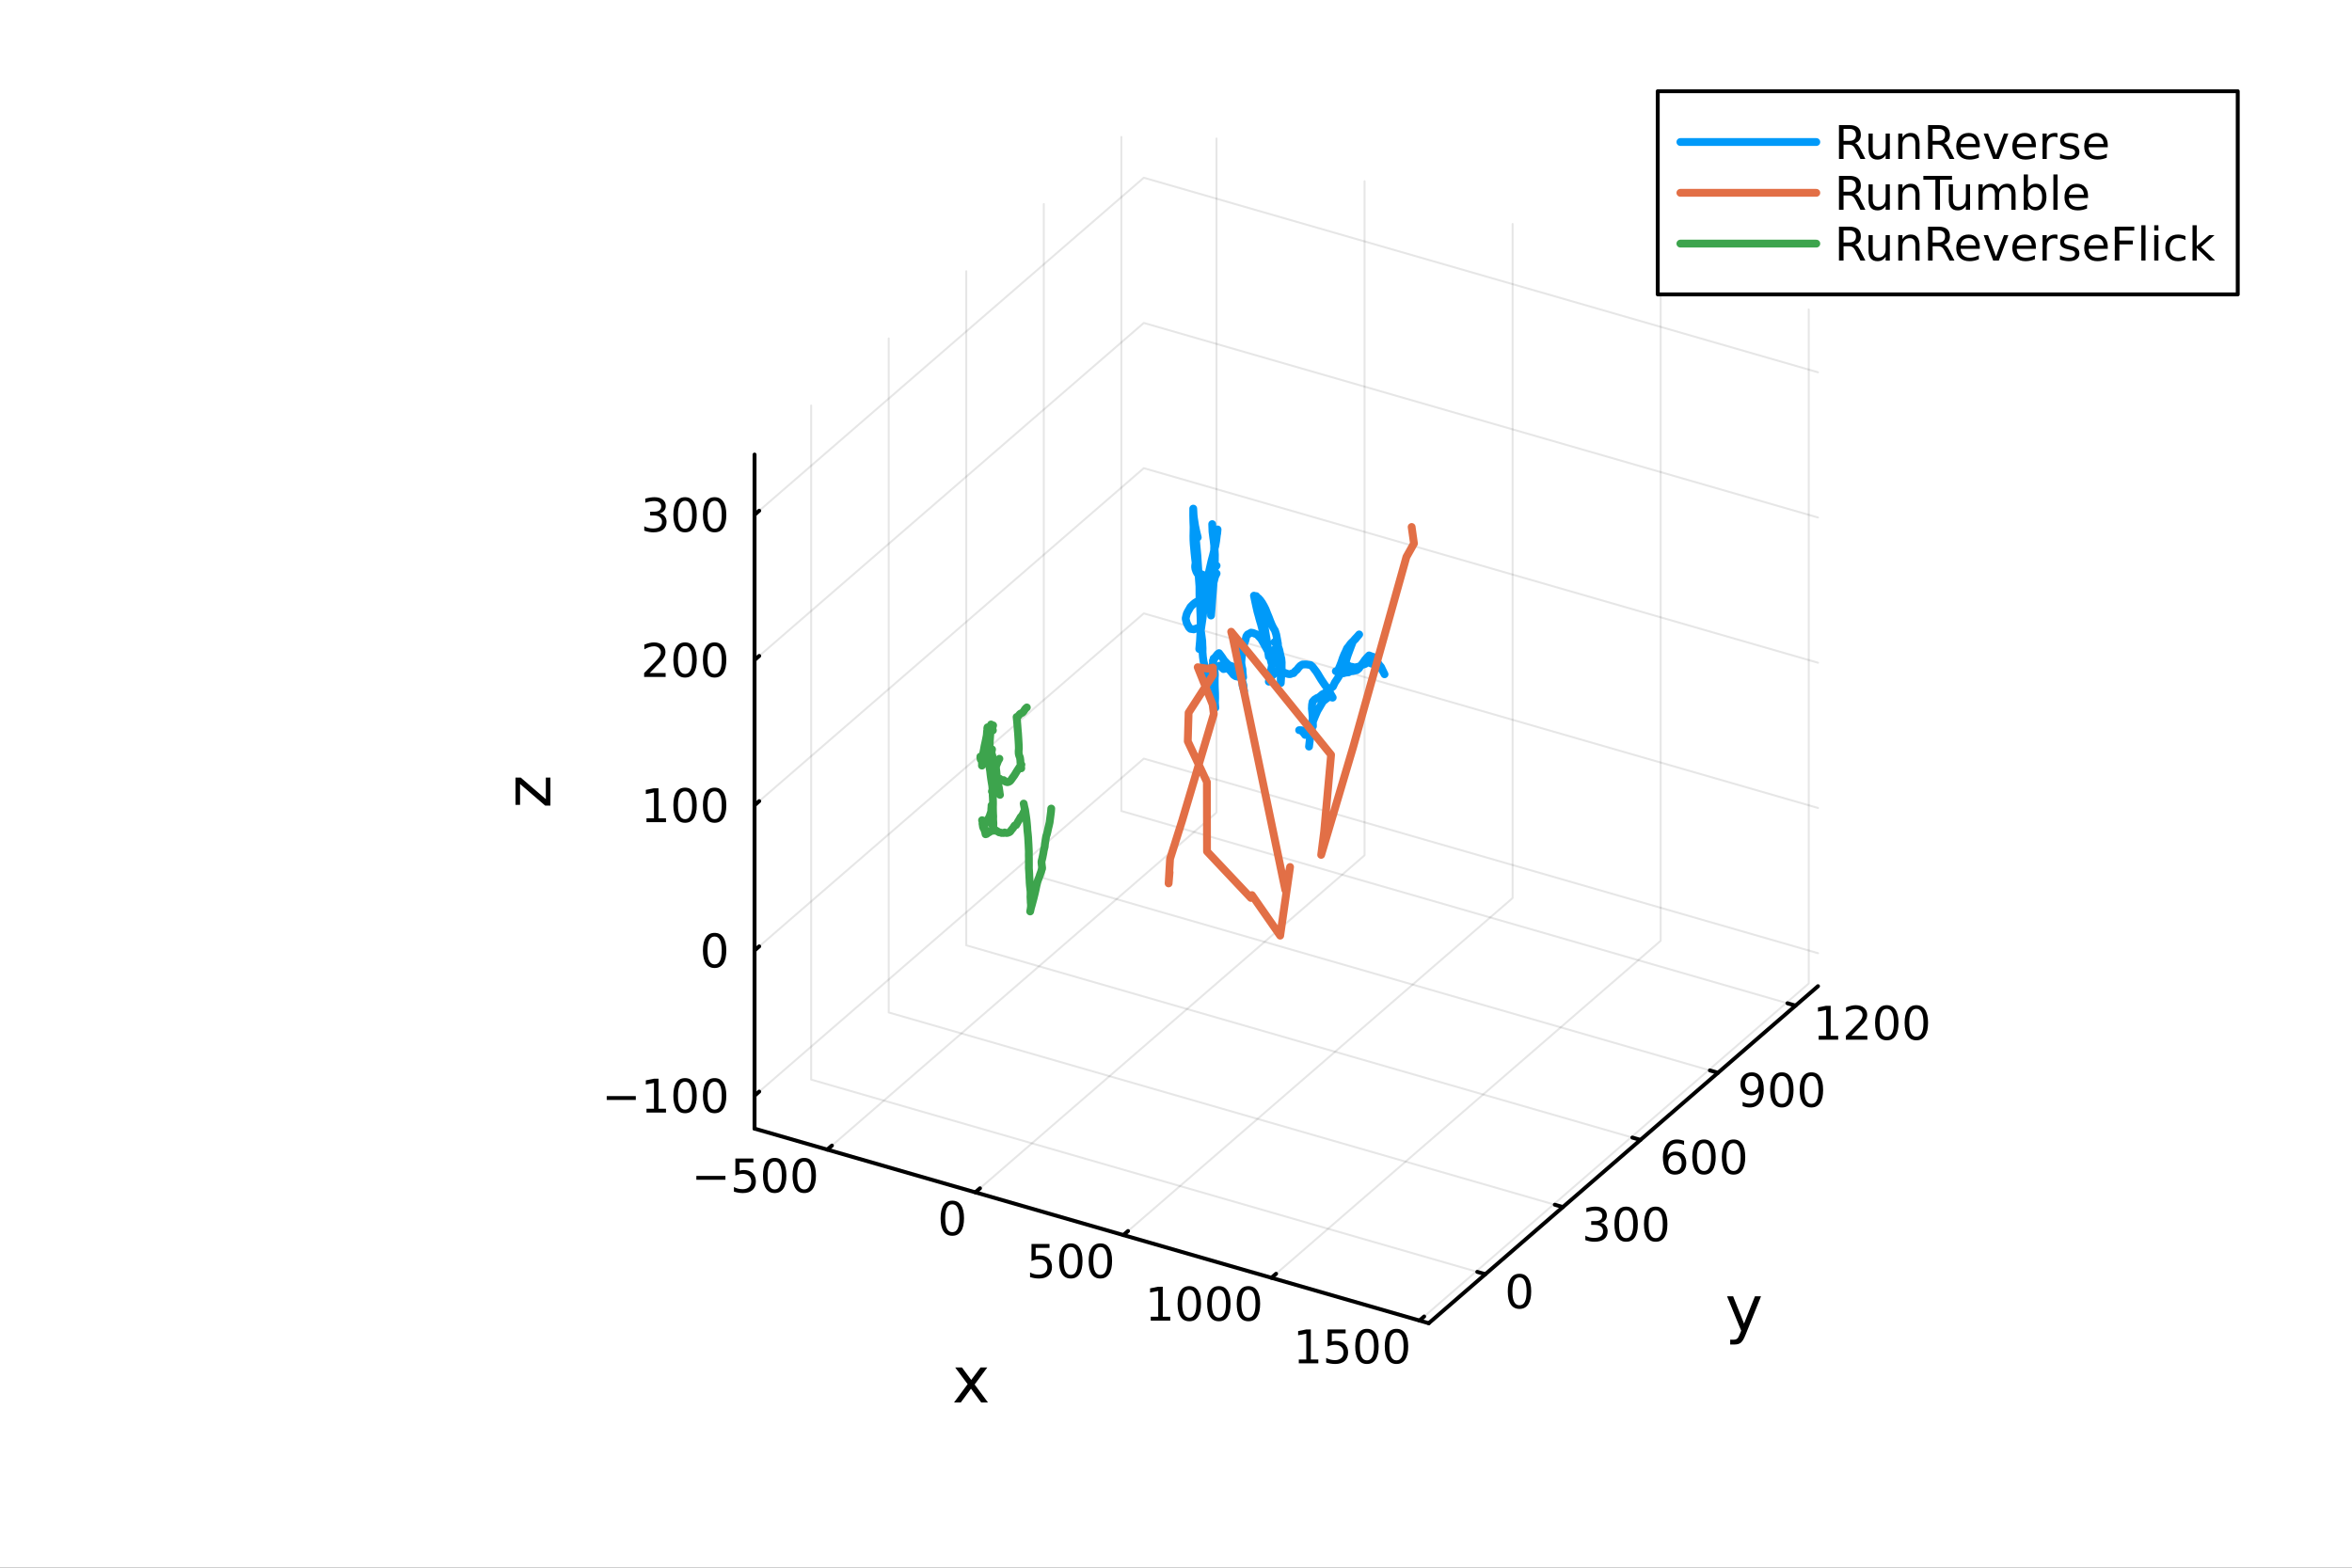 <?xml version="1.0" encoding="utf-8"?>
<svg xmlns="http://www.w3.org/2000/svg" xmlns:xlink="http://www.w3.org/1999/xlink" width="600" height="400" viewBox="0 0 2400 1600">
<rect x="0" y="0" width="2400" height="1600" fill="#333333" stroke="none"/>
<defs>
  <clipPath id="clip170">
    <rect x="0" y="0" width="2400" height="1600"/>
  </clipPath>
</defs>
<path clip-path="url(#clip170)" d="M0 1600 L2400 1600 L2400 0 L0 0  Z" fill="#ffffff" fill-rule="evenodd" fill-opacity="1"/>
<defs>
  <clipPath id="clip171">
    <rect x="480" y="0" width="1681" height="1600"/>
  </clipPath>
</defs>
<defs>
  <clipPath id="clip172">
    <rect x="272" y="47" width="2081" height="1377"/>
  </clipPath>
</defs>
<path clip-path="url(#clip172)" d="M953.036 1223.63 L953.036 1222.71 L953.385 1222.26 L953.989 1222.52 L953.989 1223.43 L953.64 1223.89 L953.036 1223.63  Z" fill="#ffffff" fill-rule="evenodd" fill-opacity="1"/>
<polyline clip-path="url(#clip172)" style="stroke:#000000; stroke-linecap:round; stroke-linejoin:round; stroke-width:2; stroke-opacity:0.1; fill:none" points="844.127,1173.3 1241.32,829.319 1241.32,141.351 "/>
<polyline clip-path="url(#clip172)" style="stroke:#000000; stroke-linecap:round; stroke-linejoin:round; stroke-width:2; stroke-opacity:0.1; fill:none" points="995.208,1216.92 1392.41,872.933 1392.41,184.965 "/>
<polyline clip-path="url(#clip172)" style="stroke:#000000; stroke-linecap:round; stroke-linejoin:round; stroke-width:2; stroke-opacity:0.1; fill:none" points="1146.29,1260.53 1543.49,916.546 1543.49,228.578 "/>
<polyline clip-path="url(#clip172)" style="stroke:#000000; stroke-linecap:round; stroke-linejoin:round; stroke-width:2; stroke-opacity:0.1; fill:none" points="1297.37,1304.14 1694.57,960.16 1694.57,272.192 "/>
<polyline clip-path="url(#clip172)" style="stroke:#000000; stroke-linecap:round; stroke-linejoin:round; stroke-width:2; stroke-opacity:0.1; fill:none" points="1448.45,1347.76 1845.65,1003.77 1845.65,315.805 "/>
<polyline clip-path="url(#clip170)" style="stroke:#000000; stroke-linecap:round; stroke-linejoin:round; stroke-width:4; stroke-opacity:1; fill:none" points="769.943,1151.89 1457.91,1350.49 "/>
<polyline clip-path="url(#clip170)" style="stroke:#000000; stroke-linecap:round; stroke-linejoin:round; stroke-width:4; stroke-opacity:1; fill:none" points="844.127,1173.3 848.893,1169.18 "/>
<polyline clip-path="url(#clip170)" style="stroke:#000000; stroke-linecap:round; stroke-linejoin:round; stroke-width:4; stroke-opacity:1; fill:none" points="995.208,1216.92 999.975,1212.79 "/>
<polyline clip-path="url(#clip170)" style="stroke:#000000; stroke-linecap:round; stroke-linejoin:round; stroke-width:4; stroke-opacity:1; fill:none" points="1146.29,1260.53 1151.06,1256.4 "/>
<polyline clip-path="url(#clip170)" style="stroke:#000000; stroke-linecap:round; stroke-linejoin:round; stroke-width:4; stroke-opacity:1; fill:none" points="1297.37,1304.14 1302.14,1300.02 "/>
<polyline clip-path="url(#clip170)" style="stroke:#000000; stroke-linecap:round; stroke-linejoin:round; stroke-width:4; stroke-opacity:1; fill:none" points="1448.45,1347.76 1453.22,1343.63 "/>
<path clip-path="url(#clip170)" d="M710.569 1200.15 L740.245 1200.15 L740.245 1204.08 L710.569 1204.08 L710.569 1200.15 Z" fill="#000000" fill-rule="nonzero" fill-opacity="1" /><path clip-path="url(#clip170)" d="M750.384 1182.42 L768.74 1182.42 L768.74 1186.35 L754.666 1186.35 L754.666 1194.83 Q755.685 1194.48 756.703 1194.32 Q757.722 1194.13 758.74 1194.13 Q764.527 1194.13 767.907 1197.3 Q771.286 1200.47 771.286 1205.89 Q771.286 1211.47 767.814 1214.57 Q764.342 1217.65 758.022 1217.65 Q755.847 1217.65 753.578 1217.28 Q751.333 1216.91 748.925 1216.17 L748.925 1211.47 Q751.009 1212.6 753.231 1213.16 Q755.453 1213.71 757.93 1213.71 Q761.934 1213.71 764.272 1211.61 Q766.61 1209.5 766.61 1205.89 Q766.61 1202.28 764.272 1200.17 Q761.934 1198.07 757.93 1198.07 Q756.055 1198.07 754.18 1198.48 Q752.328 1198.9 750.384 1199.78 L750.384 1182.42 Z" fill="#000000" fill-rule="nonzero" fill-opacity="1" /><path clip-path="url(#clip170)" d="M790.499 1185.5 Q786.888 1185.5 785.059 1189.06 Q783.254 1192.6 783.254 1199.73 Q783.254 1206.84 785.059 1210.4 Q786.888 1213.95 790.499 1213.95 Q794.133 1213.95 795.939 1210.4 Q797.768 1206.84 797.768 1199.73 Q797.768 1192.6 795.939 1189.06 Q794.133 1185.5 790.499 1185.5 M790.499 1181.79 Q796.309 1181.79 799.365 1186.4 Q802.444 1190.98 802.444 1199.73 Q802.444 1208.46 799.365 1213.07 Q796.309 1217.65 790.499 1217.65 Q784.689 1217.65 781.61 1213.07 Q778.555 1208.46 778.555 1199.73 Q778.555 1190.98 781.61 1186.4 Q784.689 1181.79 790.499 1181.79 Z" fill="#000000" fill-rule="nonzero" fill-opacity="1" /><path clip-path="url(#clip170)" d="M820.661 1185.5 Q817.05 1185.5 815.221 1189.06 Q813.416 1192.6 813.416 1199.73 Q813.416 1206.84 815.221 1210.4 Q817.05 1213.95 820.661 1213.95 Q824.295 1213.95 826.101 1210.4 Q827.93 1206.84 827.93 1199.73 Q827.93 1192.6 826.101 1189.06 Q824.295 1185.5 820.661 1185.5 M820.661 1181.79 Q826.471 1181.79 829.527 1186.4 Q832.605 1190.98 832.605 1199.73 Q832.605 1208.46 829.527 1213.07 Q826.471 1217.65 820.661 1217.65 Q814.851 1217.65 811.772 1213.07 Q808.717 1208.46 808.717 1199.73 Q808.717 1190.98 811.772 1186.4 Q814.851 1181.79 820.661 1181.79 Z" fill="#000000" fill-rule="nonzero" fill-opacity="1" /><path clip-path="url(#clip170)" d="M971.743 1229.11 Q968.132 1229.11 966.303 1232.68 Q964.497 1236.22 964.497 1243.35 Q964.497 1250.45 966.303 1254.02 Q968.132 1257.56 971.743 1257.56 Q975.377 1257.56 977.182 1254.02 Q979.011 1250.45 979.011 1243.35 Q979.011 1236.22 977.182 1232.68 Q975.377 1229.11 971.743 1229.11 M971.743 1225.41 Q977.553 1225.41 980.608 1230.01 Q983.687 1234.6 983.687 1243.35 Q983.687 1252.07 980.608 1256.68 Q977.553 1261.26 971.743 1261.26 Q965.932 1261.26 962.854 1256.68 Q959.798 1252.07 959.798 1243.35 Q959.798 1234.6 962.854 1230.01 Q965.932 1225.41 971.743 1225.41 Z" fill="#000000" fill-rule="nonzero" fill-opacity="1" /><path clip-path="url(#clip170)" d="M1052.55 1269.65 L1070.9 1269.65 L1070.9 1273.58 L1056.83 1273.58 L1056.83 1282.05 Q1057.85 1281.71 1058.87 1281.54 Q1059.88 1281.36 1060.9 1281.36 Q1066.69 1281.36 1070.07 1284.53 Q1073.45 1287.7 1073.45 1293.12 Q1073.45 1298.7 1069.98 1301.8 Q1066.51 1304.88 1060.19 1304.88 Q1058.01 1304.88 1055.74 1304.51 Q1053.5 1304.14 1051.09 1303.4 L1051.09 1298.7 Q1053.17 1299.83 1055.39 1300.39 Q1057.62 1300.94 1060.09 1300.94 Q1064.1 1300.94 1066.44 1298.83 Q1068.77 1296.73 1068.77 1293.12 Q1068.77 1289.51 1066.44 1287.4 Q1064.1 1285.29 1060.09 1285.29 Q1058.22 1285.29 1056.34 1285.71 Q1054.49 1286.13 1052.55 1287.01 L1052.55 1269.65 Z" fill="#000000" fill-rule="nonzero" fill-opacity="1" /><path clip-path="url(#clip170)" d="M1092.66 1272.72 Q1089.05 1272.72 1087.22 1276.29 Q1085.42 1279.83 1085.42 1286.96 Q1085.42 1294.07 1087.22 1297.63 Q1089.05 1301.17 1092.66 1301.17 Q1096.3 1301.17 1098.1 1297.63 Q1099.93 1294.07 1099.93 1286.96 Q1099.93 1279.83 1098.1 1276.29 Q1096.3 1272.72 1092.66 1272.72 M1092.66 1269.02 Q1098.47 1269.02 1101.53 1273.63 Q1104.61 1278.21 1104.61 1286.96 Q1104.61 1295.69 1101.53 1300.29 Q1098.47 1304.88 1092.66 1304.88 Q1086.85 1304.88 1083.77 1300.29 Q1080.72 1295.69 1080.72 1286.96 Q1080.72 1278.21 1083.77 1273.63 Q1086.85 1269.02 1092.66 1269.02 Z" fill="#000000" fill-rule="nonzero" fill-opacity="1" /><path clip-path="url(#clip170)" d="M1122.82 1272.72 Q1119.21 1272.72 1117.38 1276.29 Q1115.58 1279.83 1115.58 1286.96 Q1115.58 1294.07 1117.38 1297.63 Q1119.21 1301.17 1122.82 1301.17 Q1126.46 1301.17 1128.26 1297.63 Q1130.09 1294.07 1130.09 1286.96 Q1130.09 1279.83 1128.26 1276.29 Q1126.46 1272.72 1122.82 1272.72 M1122.82 1269.02 Q1128.63 1269.02 1131.69 1273.63 Q1134.77 1278.21 1134.77 1286.96 Q1134.77 1295.69 1131.69 1300.29 Q1128.63 1304.88 1122.82 1304.88 Q1117.01 1304.88 1113.94 1300.29 Q1110.88 1295.69 1110.88 1286.96 Q1110.88 1278.21 1113.94 1273.63 Q1117.01 1269.02 1122.82 1269.02 Z" fill="#000000" fill-rule="nonzero" fill-opacity="1" /><path clip-path="url(#clip170)" d="M1174.23 1343.88 L1181.87 1343.88 L1181.87 1317.52 L1173.56 1319.18 L1173.56 1314.93 L1181.82 1313.26 L1186.5 1313.26 L1186.5 1343.88 L1194.14 1343.88 L1194.14 1347.82 L1174.23 1347.82 L1174.23 1343.88 Z" fill="#000000" fill-rule="nonzero" fill-opacity="1" /><path clip-path="url(#clip170)" d="M1213.58 1316.34 Q1209.97 1316.34 1208.14 1319.9 Q1206.34 1323.44 1206.34 1330.57 Q1206.34 1337.68 1208.14 1341.24 Q1209.97 1344.79 1213.58 1344.79 Q1217.22 1344.79 1219.02 1341.24 Q1220.85 1337.68 1220.85 1330.57 Q1220.85 1323.44 1219.02 1319.9 Q1217.22 1316.34 1213.58 1316.34 M1213.58 1312.63 Q1219.39 1312.63 1222.45 1317.24 Q1225.53 1321.82 1225.53 1330.57 Q1225.53 1339.3 1222.45 1343.91 Q1219.39 1348.49 1213.58 1348.49 Q1207.77 1348.49 1204.69 1343.91 Q1201.64 1339.3 1201.64 1330.57 Q1201.64 1321.82 1204.69 1317.24 Q1207.77 1312.63 1213.58 1312.63 Z" fill="#000000" fill-rule="nonzero" fill-opacity="1" /><path clip-path="url(#clip170)" d="M1243.74 1316.34 Q1240.13 1316.34 1238.3 1319.9 Q1236.5 1323.44 1236.5 1330.57 Q1236.5 1337.68 1238.3 1341.24 Q1240.13 1344.79 1243.74 1344.79 Q1247.38 1344.79 1249.18 1341.24 Q1251.01 1337.68 1251.01 1330.57 Q1251.01 1323.44 1249.18 1319.9 Q1247.38 1316.34 1243.74 1316.34 M1243.74 1312.63 Q1249.55 1312.63 1252.61 1317.24 Q1255.69 1321.82 1255.69 1330.57 Q1255.69 1339.3 1252.61 1343.91 Q1249.55 1348.49 1243.74 1348.49 Q1237.93 1348.49 1234.86 1343.91 Q1231.8 1339.3 1231.8 1330.57 Q1231.8 1321.82 1234.86 1317.24 Q1237.93 1312.63 1243.74 1312.63 Z" fill="#000000" fill-rule="nonzero" fill-opacity="1" /><path clip-path="url(#clip170)" d="M1273.91 1316.34 Q1270.29 1316.34 1268.47 1319.9 Q1266.66 1323.44 1266.66 1330.57 Q1266.66 1337.68 1268.47 1341.24 Q1270.29 1344.79 1273.91 1344.79 Q1277.54 1344.79 1279.35 1341.24 Q1281.17 1337.68 1281.17 1330.57 Q1281.17 1323.44 1279.35 1319.9 Q1277.54 1316.34 1273.91 1316.34 M1273.91 1312.63 Q1279.72 1312.63 1282.77 1317.24 Q1285.85 1321.82 1285.85 1330.57 Q1285.85 1339.3 1282.77 1343.91 Q1279.72 1348.49 1273.91 1348.49 Q1268.1 1348.49 1265.02 1343.91 Q1261.96 1339.3 1261.96 1330.57 Q1261.96 1321.82 1265.02 1317.24 Q1268.1 1312.63 1273.91 1312.63 Z" fill="#000000" fill-rule="nonzero" fill-opacity="1" /><path clip-path="url(#clip170)" d="M1325.31 1387.5 L1332.95 1387.5 L1332.95 1361.13 L1324.64 1362.8 L1324.64 1358.54 L1332.9 1356.87 L1337.58 1356.87 L1337.58 1387.5 L1345.22 1387.5 L1345.22 1391.43 L1325.31 1391.43 L1325.31 1387.5 Z" fill="#000000" fill-rule="nonzero" fill-opacity="1" /><path clip-path="url(#clip170)" d="M1354.71 1356.87 L1373.07 1356.87 L1373.07 1360.81 L1358.99 1360.81 L1358.99 1369.28 Q1360.01 1368.93 1361.03 1368.77 Q1362.05 1368.59 1363.07 1368.59 Q1368.85 1368.59 1372.23 1371.76 Q1375.61 1374.93 1375.61 1380.34 Q1375.61 1385.92 1372.14 1389.02 Q1368.67 1392.1 1362.35 1392.1 Q1360.17 1392.1 1357.9 1391.73 Q1355.66 1391.36 1353.25 1390.62 L1353.25 1385.92 Q1355.34 1387.06 1357.56 1387.61 Q1359.78 1388.17 1362.26 1388.17 Q1366.26 1388.17 1368.6 1386.06 Q1370.94 1383.96 1370.94 1380.34 Q1370.94 1376.73 1368.6 1374.63 Q1366.26 1372.52 1362.26 1372.52 Q1360.38 1372.52 1358.51 1372.94 Q1356.65 1373.35 1354.71 1374.23 L1354.71 1356.87 Z" fill="#000000" fill-rule="nonzero" fill-opacity="1" /><path clip-path="url(#clip170)" d="M1394.83 1359.95 Q1391.21 1359.95 1389.39 1363.52 Q1387.58 1367.06 1387.58 1374.19 Q1387.58 1381.29 1389.39 1384.86 Q1391.21 1388.4 1394.83 1388.4 Q1398.46 1388.4 1400.27 1384.86 Q1402.09 1381.29 1402.09 1374.19 Q1402.09 1367.06 1400.27 1363.52 Q1398.46 1359.95 1394.83 1359.95 M1394.83 1356.25 Q1400.64 1356.25 1403.69 1360.85 Q1406.77 1365.44 1406.77 1374.19 Q1406.77 1382.91 1403.69 1387.52 Q1400.64 1392.1 1394.83 1392.1 Q1389.02 1392.1 1385.94 1387.52 Q1382.88 1382.91 1382.88 1374.19 Q1382.88 1365.44 1385.94 1360.85 Q1389.02 1356.25 1394.83 1356.25 Z" fill="#000000" fill-rule="nonzero" fill-opacity="1" /><path clip-path="url(#clip170)" d="M1424.99 1359.95 Q1421.38 1359.95 1419.55 1363.52 Q1417.74 1367.06 1417.74 1374.19 Q1417.74 1381.29 1419.55 1384.86 Q1421.38 1388.4 1424.99 1388.4 Q1428.62 1388.4 1430.43 1384.86 Q1432.26 1381.29 1432.26 1374.19 Q1432.26 1367.06 1430.43 1363.52 Q1428.62 1359.95 1424.99 1359.95 M1424.99 1356.25 Q1430.8 1356.25 1433.85 1360.85 Q1436.93 1365.44 1436.93 1374.19 Q1436.93 1382.91 1433.85 1387.52 Q1430.8 1392.1 1424.99 1392.1 Q1419.18 1392.1 1416.1 1387.52 Q1413.04 1382.91 1413.04 1374.19 Q1413.04 1365.44 1416.1 1360.85 Q1419.18 1356.25 1424.99 1356.25 Z" fill="#000000" fill-rule="nonzero" fill-opacity="1" /><path clip-path="url(#clip170)" d="M1007.42 1395.68 L994.531 1413.03 L1008.09 1431.33 L1001.18 1431.33 L990.807 1417.33 L980.431 1431.33 L973.524 1431.33 L987.37 1412.68 L974.702 1395.68 L981.609 1395.68 L991.062 1408.38 L1000.51 1395.68 L1007.42 1395.68 Z" fill="#000000" fill-rule="nonzero" fill-opacity="1" /><polyline clip-path="url(#clip172)" style="stroke:#000000; stroke-linecap:round; stroke-linejoin:round; stroke-width:2; stroke-opacity:0.1; fill:none" points="1515.68,1300.46 827.709,1101.86 827.709,413.894 "/>
<polyline clip-path="url(#clip172)" style="stroke:#000000; stroke-linecap:round; stroke-linejoin:round; stroke-width:2; stroke-opacity:0.1; fill:none" points="1594.81,1231.93 906.843,1033.33 906.843,345.362 "/>
<polyline clip-path="url(#clip172)" style="stroke:#000000; stroke-linecap:round; stroke-linejoin:round; stroke-width:2; stroke-opacity:0.1; fill:none" points="1673.94,1163.4 985.977,964.798 985.977,276.83 "/>
<polyline clip-path="url(#clip172)" style="stroke:#000000; stroke-linecap:round; stroke-linejoin:round; stroke-width:2; stroke-opacity:0.1; fill:none" points="1753.08,1094.86 1065.11,896.266 1065.11,208.298 "/>
<polyline clip-path="url(#clip172)" style="stroke:#000000; stroke-linecap:round; stroke-linejoin:round; stroke-width:2; stroke-opacity:0.1; fill:none" points="1832.21,1026.33 1144.24,827.733 1144.24,139.766 "/>
<polyline clip-path="url(#clip170)" style="stroke:#000000; stroke-linecap:round; stroke-linejoin:round; stroke-width:4; stroke-opacity:1; fill:none" points="1457.91,1350.49 1855.11,1006.5 "/>
<polyline clip-path="url(#clip170)" style="stroke:#000000; stroke-linecap:round; stroke-linejoin:round; stroke-width:4; stroke-opacity:1; fill:none" points="1515.68,1300.46 1507.42,1298.08 "/>
<polyline clip-path="url(#clip170)" style="stroke:#000000; stroke-linecap:round; stroke-linejoin:round; stroke-width:4; stroke-opacity:1; fill:none" points="1594.81,1231.93 1586.55,1229.55 "/>
<polyline clip-path="url(#clip170)" style="stroke:#000000; stroke-linecap:round; stroke-linejoin:round; stroke-width:4; stroke-opacity:1; fill:none" points="1673.94,1163.4 1665.69,1161.01 "/>
<polyline clip-path="url(#clip170)" style="stroke:#000000; stroke-linecap:round; stroke-linejoin:round; stroke-width:4; stroke-opacity:1; fill:none" points="1753.08,1094.86 1744.82,1092.48 "/>
<polyline clip-path="url(#clip170)" style="stroke:#000000; stroke-linecap:round; stroke-linejoin:round; stroke-width:4; stroke-opacity:1; fill:none" points="1832.21,1026.33 1823.96,1023.95 "/>
<path clip-path="url(#clip170)" d="M1550.51 1303.74 Q1546.9 1303.74 1545.07 1307.3 Q1543.26 1310.85 1543.26 1317.98 Q1543.26 1325.08 1545.07 1328.65 Q1546.9 1332.19 1550.51 1332.19 Q1554.14 1332.19 1555.95 1328.65 Q1557.78 1325.08 1557.78 1317.98 Q1557.78 1310.85 1555.95 1307.3 Q1554.14 1303.74 1550.51 1303.74 M1550.51 1300.04 Q1556.32 1300.04 1559.38 1304.64 Q1562.45 1309.23 1562.45 1317.98 Q1562.45 1326.7 1559.38 1331.31 Q1556.32 1335.89 1550.51 1335.89 Q1544.7 1335.89 1541.62 1331.31 Q1538.57 1326.7 1538.57 1317.98 Q1538.57 1309.23 1541.62 1304.64 Q1544.7 1300.04 1550.51 1300.04 Z" fill="#000000" fill-rule="nonzero" fill-opacity="1" /><path clip-path="url(#clip170)" d="M1633.32 1248.05 Q1636.68 1248.77 1638.56 1251.04 Q1640.45 1253.31 1640.45 1256.64 Q1640.45 1261.76 1636.94 1264.56 Q1633.42 1267.36 1626.94 1267.36 Q1624.76 1267.36 1622.44 1266.92 Q1620.15 1266.5 1617.7 1265.65 L1617.7 1261.13 Q1619.64 1262.27 1621.96 1262.85 Q1624.27 1263.42 1626.8 1263.42 Q1631.19 1263.42 1633.49 1261.69 Q1635.8 1259.95 1635.8 1256.64 Q1635.8 1253.59 1633.65 1251.87 Q1631.52 1250.14 1627.7 1250.14 L1623.67 1250.14 L1623.67 1246.3 L1627.88 1246.3 Q1631.33 1246.3 1633.16 1244.93 Q1634.99 1243.54 1634.99 1240.95 Q1634.99 1238.29 1633.09 1236.87 Q1631.22 1235.44 1627.7 1235.44 Q1625.78 1235.44 1623.58 1235.86 Q1621.38 1236.27 1618.74 1237.15 L1618.74 1232.99 Q1621.4 1232.24 1623.72 1231.87 Q1626.06 1231.5 1628.12 1231.5 Q1633.44 1231.5 1636.54 1233.93 Q1639.64 1236.34 1639.64 1240.46 Q1639.64 1243.33 1638 1245.32 Q1636.36 1247.29 1633.32 1248.05 Z" fill="#000000" fill-rule="nonzero" fill-opacity="1" /><path clip-path="url(#clip170)" d="M1659.32 1235.21 Q1655.71 1235.21 1653.88 1238.77 Q1652.07 1242.31 1652.07 1249.44 Q1652.07 1256.55 1653.88 1260.11 Q1655.71 1263.66 1659.32 1263.66 Q1662.95 1263.66 1664.76 1260.11 Q1666.59 1256.55 1666.59 1249.44 Q1666.59 1242.31 1664.76 1238.77 Q1662.95 1235.21 1659.32 1235.21 M1659.32 1231.5 Q1665.13 1231.5 1668.19 1236.11 Q1671.26 1240.69 1671.26 1249.44 Q1671.26 1258.17 1668.19 1262.78 Q1665.13 1267.36 1659.32 1267.36 Q1653.51 1267.36 1650.43 1262.78 Q1647.38 1258.17 1647.38 1249.44 Q1647.38 1240.69 1650.43 1236.11 Q1653.51 1231.5 1659.32 1231.5 Z" fill="#000000" fill-rule="nonzero" fill-opacity="1" /><path clip-path="url(#clip170)" d="M1689.48 1235.21 Q1685.87 1235.21 1684.04 1238.77 Q1682.24 1242.31 1682.24 1249.44 Q1682.24 1256.55 1684.04 1260.11 Q1685.87 1263.66 1689.48 1263.66 Q1693.12 1263.66 1694.92 1260.11 Q1696.75 1256.55 1696.75 1249.44 Q1696.75 1242.31 1694.92 1238.77 Q1693.12 1235.21 1689.48 1235.21 M1689.48 1231.5 Q1695.29 1231.5 1698.35 1236.11 Q1701.43 1240.69 1701.43 1249.44 Q1701.43 1258.17 1698.35 1262.78 Q1695.29 1267.36 1689.48 1267.36 Q1683.67 1267.36 1680.59 1262.78 Q1677.54 1258.17 1677.54 1249.44 Q1677.54 1240.69 1680.59 1236.11 Q1683.67 1231.5 1689.48 1231.5 Z" fill="#000000" fill-rule="nonzero" fill-opacity="1" /><path clip-path="url(#clip170)" d="M1709.17 1179.01 Q1706.02 1179.01 1704.17 1181.17 Q1702.34 1183.32 1702.34 1187.07 Q1702.34 1190.8 1704.17 1192.97 Q1706.02 1195.12 1709.17 1195.12 Q1712.32 1195.12 1714.15 1192.97 Q1716 1190.8 1716 1187.07 Q1716 1183.32 1714.15 1181.17 Q1712.32 1179.01 1709.17 1179.01 M1718.45 1164.36 L1718.45 1168.62 Q1716.69 1167.79 1714.89 1167.35 Q1713.11 1166.91 1711.35 1166.91 Q1706.72 1166.91 1704.26 1170.03 Q1701.83 1173.16 1701.49 1179.48 Q1702.85 1177.46 1704.91 1176.4 Q1706.97 1175.31 1709.45 1175.31 Q1714.66 1175.31 1717.67 1178.48 Q1720.7 1181.63 1720.7 1187.07 Q1720.7 1192.39 1717.55 1195.61 Q1714.4 1198.83 1709.17 1198.83 Q1703.18 1198.83 1700 1194.24 Q1696.83 1189.64 1696.83 1180.91 Q1696.83 1172.72 1700.72 1167.86 Q1704.61 1162.97 1711.16 1162.97 Q1712.92 1162.97 1714.7 1163.32 Q1716.51 1163.67 1718.45 1164.36 Z" fill="#000000" fill-rule="nonzero" fill-opacity="1" /><path clip-path="url(#clip170)" d="M1738.75 1166.68 Q1735.14 1166.68 1733.31 1170.24 Q1731.51 1173.78 1731.51 1180.91 Q1731.51 1188.02 1733.31 1191.58 Q1735.14 1195.12 1738.75 1195.12 Q1742.39 1195.12 1744.19 1191.58 Q1746.02 1188.02 1746.02 1180.91 Q1746.02 1173.78 1744.19 1170.24 Q1742.39 1166.68 1738.75 1166.68 M1738.75 1162.97 Q1744.56 1162.97 1747.62 1167.58 Q1750.7 1172.16 1750.7 1180.91 Q1750.7 1189.64 1747.62 1194.24 Q1744.56 1198.83 1738.75 1198.83 Q1732.94 1198.83 1729.87 1194.24 Q1726.81 1189.64 1726.81 1180.91 Q1726.81 1172.16 1729.87 1167.58 Q1732.94 1162.97 1738.75 1162.97 Z" fill="#000000" fill-rule="nonzero" fill-opacity="1" /><path clip-path="url(#clip170)" d="M1768.92 1166.68 Q1765.31 1166.68 1763.48 1170.24 Q1761.67 1173.78 1761.67 1180.91 Q1761.67 1188.02 1763.48 1191.58 Q1765.31 1195.12 1768.92 1195.12 Q1772.55 1195.12 1774.36 1191.58 Q1776.18 1188.02 1776.18 1180.91 Q1776.18 1173.78 1774.36 1170.24 Q1772.55 1166.68 1768.92 1166.68 M1768.92 1162.97 Q1774.73 1162.97 1777.78 1167.58 Q1780.86 1172.16 1780.86 1180.91 Q1780.86 1189.64 1777.78 1194.24 Q1774.73 1198.83 1768.92 1198.83 Q1763.11 1198.83 1760.03 1194.24 Q1756.97 1189.64 1756.97 1180.91 Q1756.97 1172.16 1760.03 1167.58 Q1763.11 1162.97 1768.92 1162.97 Z" fill="#000000" fill-rule="nonzero" fill-opacity="1" /><path clip-path="url(#clip170)" d="M1778.19 1128.91 L1778.19 1124.65 Q1779.95 1125.48 1781.75 1125.92 Q1783.56 1126.36 1785.3 1126.36 Q1789.93 1126.36 1792.36 1123.26 Q1794.81 1120.13 1795.16 1113.79 Q1793.81 1115.78 1791.75 1116.85 Q1789.69 1117.91 1787.19 1117.91 Q1782.01 1117.91 1778.98 1114.79 Q1775.97 1111.64 1775.97 1106.2 Q1775.97 1100.87 1779.12 1097.66 Q1782.26 1094.44 1787.5 1094.44 Q1793.49 1094.44 1796.64 1099.05 Q1799.81 1103.63 1799.81 1112.38 Q1799.81 1120.55 1795.92 1125.43 Q1792.06 1130.3 1785.5 1130.3 Q1783.75 1130.3 1781.94 1129.95 Q1780.13 1129.6 1778.19 1128.91 M1787.5 1114.25 Q1790.64 1114.25 1792.47 1112.1 Q1794.32 1109.95 1794.32 1106.2 Q1794.32 1102.47 1792.47 1100.32 Q1790.64 1098.14 1787.5 1098.14 Q1784.35 1098.14 1782.5 1100.32 Q1780.67 1102.47 1780.67 1106.2 Q1780.67 1109.95 1782.5 1112.1 Q1784.35 1114.25 1787.5 1114.25 Z" fill="#000000" fill-rule="nonzero" fill-opacity="1" /><path clip-path="url(#clip170)" d="M1818.21 1098.14 Q1814.6 1098.14 1812.77 1101.71 Q1810.97 1105.25 1810.97 1112.38 Q1810.97 1119.49 1812.77 1123.05 Q1814.6 1126.59 1818.21 1126.59 Q1821.85 1126.59 1823.65 1123.05 Q1825.48 1119.49 1825.48 1112.38 Q1825.48 1105.25 1823.65 1101.71 Q1821.85 1098.14 1818.21 1098.14 M1818.21 1094.44 Q1824.02 1094.44 1827.08 1099.05 Q1830.16 1103.63 1830.16 1112.38 Q1830.16 1121.11 1827.08 1125.71 Q1824.02 1130.3 1818.21 1130.3 Q1812.4 1130.3 1809.32 1125.71 Q1806.27 1121.11 1806.27 1112.38 Q1806.27 1103.63 1809.32 1099.05 Q1812.4 1094.44 1818.21 1094.44 Z" fill="#000000" fill-rule="nonzero" fill-opacity="1" /><path clip-path="url(#clip170)" d="M1848.37 1098.14 Q1844.76 1098.14 1842.93 1101.71 Q1841.13 1105.25 1841.13 1112.38 Q1841.13 1119.49 1842.93 1123.05 Q1844.76 1126.59 1848.37 1126.59 Q1852.01 1126.59 1853.81 1123.05 Q1855.64 1119.49 1855.64 1112.38 Q1855.64 1105.25 1853.81 1101.71 Q1852.01 1098.14 1848.37 1098.14 M1848.37 1094.44 Q1854.18 1094.44 1857.24 1099.05 Q1860.32 1103.63 1860.32 1112.38 Q1860.32 1121.11 1857.24 1125.71 Q1854.18 1130.3 1848.37 1130.3 Q1842.56 1130.3 1839.49 1125.71 Q1836.43 1121.11 1836.43 1112.38 Q1836.43 1103.63 1839.49 1099.05 Q1842.56 1094.44 1848.37 1094.44 Z" fill="#000000" fill-rule="nonzero" fill-opacity="1" /><path clip-path="url(#clip170)" d="M1855.77 1057.16 L1863.41 1057.16 L1863.41 1030.79 L1855.1 1032.46 L1855.1 1028.2 L1863.37 1026.53 L1868.04 1026.53 L1868.04 1057.16 L1875.68 1057.16 L1875.68 1061.09 L1855.77 1061.09 L1855.77 1057.16 Z" fill="#000000" fill-rule="nonzero" fill-opacity="1" /><path clip-path="url(#clip170)" d="M1889.15 1057.16 L1905.47 1057.16 L1905.47 1061.09 L1883.53 1061.09 L1883.53 1057.16 Q1886.19 1054.4 1890.77 1049.77 Q1895.38 1045.12 1896.56 1043.78 Q1898.81 1041.25 1899.68 1039.52 Q1900.59 1037.76 1900.59 1036.07 Q1900.59 1033.31 1898.64 1031.58 Q1896.72 1029.84 1893.62 1029.84 Q1891.42 1029.84 1888.97 1030.61 Q1886.54 1031.37 1883.76 1032.92 L1883.76 1028.2 Q1886.58 1027.06 1889.04 1026.49 Q1891.49 1025.91 1893.53 1025.91 Q1898.9 1025.91 1902.09 1028.59 Q1905.29 1031.28 1905.29 1035.77 Q1905.29 1037.9 1904.48 1039.82 Q1903.69 1041.72 1901.58 1044.31 Q1901 1044.98 1897.9 1048.2 Q1894.8 1051.39 1889.15 1057.16 Z" fill="#000000" fill-rule="nonzero" fill-opacity="1" /><path clip-path="url(#clip170)" d="M1925.29 1029.61 Q1921.68 1029.61 1919.85 1033.18 Q1918.04 1036.72 1918.04 1043.85 Q1918.04 1050.95 1919.85 1054.52 Q1921.68 1058.06 1925.29 1058.06 Q1928.92 1058.06 1930.73 1054.52 Q1932.55 1050.95 1932.55 1043.85 Q1932.55 1036.72 1930.73 1033.18 Q1928.92 1029.61 1925.29 1029.61 M1925.29 1025.91 Q1931.1 1025.91 1934.15 1030.51 Q1937.23 1035.1 1937.23 1043.85 Q1937.23 1052.57 1934.15 1057.18 Q1931.1 1061.76 1925.29 1061.76 Q1919.48 1061.76 1916.4 1057.18 Q1913.34 1052.57 1913.34 1043.85 Q1913.34 1035.1 1916.4 1030.51 Q1919.48 1025.91 1925.29 1025.91 Z" fill="#000000" fill-rule="nonzero" fill-opacity="1" /><path clip-path="url(#clip170)" d="M1955.45 1029.61 Q1951.84 1029.61 1950.01 1033.18 Q1948.2 1036.72 1948.2 1043.85 Q1948.2 1050.95 1950.01 1054.52 Q1951.84 1058.06 1955.45 1058.06 Q1959.08 1058.06 1960.89 1054.52 Q1962.72 1050.95 1962.72 1043.85 Q1962.72 1036.72 1960.89 1033.18 Q1959.08 1029.61 1955.45 1029.61 M1955.45 1025.91 Q1961.26 1025.91 1964.31 1030.51 Q1967.39 1035.1 1967.39 1043.85 Q1967.39 1052.57 1964.31 1057.18 Q1961.26 1061.76 1955.45 1061.76 Q1949.64 1061.76 1946.56 1057.18 Q1943.5 1052.57 1943.5 1043.85 Q1943.5 1035.1 1946.56 1030.51 Q1949.64 1025.91 1955.45 1025.91 Z" fill="#000000" fill-rule="nonzero" fill-opacity="1" /><path clip-path="url(#clip170)" d="M1781.32 1361.95 Q1778.83 1368.32 1776.48 1370.26 Q1774.12 1372.2 1770.18 1372.2 L1765.5 1372.2 L1765.5 1367.3 L1768.94 1367.3 Q1771.35 1367.3 1772.69 1366.15 Q1774.03 1365.01 1775.65 1360.74 L1776.7 1358.07 L1762.28 1322.99 L1768.49 1322.99 L1779.63 1350.87 L1790.77 1322.99 L1796.98 1322.99 L1781.32 1361.95 Z" fill="#000000" fill-rule="nonzero" fill-opacity="1" /><polyline clip-path="url(#clip172)" style="stroke:#000000; stroke-linecap:round; stroke-linejoin:round; stroke-width:2; stroke-opacity:0.1; fill:none" points="769.943,1118.23 1167.14,774.246 1855.11,972.845 "/>
<polyline clip-path="url(#clip172)" style="stroke:#000000; stroke-linecap:round; stroke-linejoin:round; stroke-width:2; stroke-opacity:0.1; fill:none" points="769.943,970.011 1167.14,626.027 1855.11,824.626 "/>
<polyline clip-path="url(#clip172)" style="stroke:#000000; stroke-linecap:round; stroke-linejoin:round; stroke-width:2; stroke-opacity:0.1; fill:none" points="769.943,821.792 1167.14,477.808 1855.11,676.408 "/>
<polyline clip-path="url(#clip172)" style="stroke:#000000; stroke-linecap:round; stroke-linejoin:round; stroke-width:2; stroke-opacity:0.1; fill:none" points="769.943,673.573 1167.14,329.589 1855.11,528.189 "/>
<polyline clip-path="url(#clip172)" style="stroke:#000000; stroke-linecap:round; stroke-linejoin:round; stroke-width:2; stroke-opacity:0.1; fill:none" points="769.943,525.354 1167.14,181.371 1855.11,379.97 "/>
<polyline clip-path="url(#clip170)" style="stroke:#000000; stroke-linecap:round; stroke-linejoin:round; stroke-width:4; stroke-opacity:1; fill:none" points="769.943,1151.89 769.943,463.92 "/>
<polyline clip-path="url(#clip170)" style="stroke:#000000; stroke-linecap:round; stroke-linejoin:round; stroke-width:4; stroke-opacity:1; fill:none" points="769.943,1118.23 774.709,1114.1 "/>
<polyline clip-path="url(#clip170)" style="stroke:#000000; stroke-linecap:round; stroke-linejoin:round; stroke-width:4; stroke-opacity:1; fill:none" points="769.943,970.011 774.709,965.883 "/>
<polyline clip-path="url(#clip170)" style="stroke:#000000; stroke-linecap:round; stroke-linejoin:round; stroke-width:4; stroke-opacity:1; fill:none" points="769.943,821.792 774.709,817.664 "/>
<polyline clip-path="url(#clip170)" style="stroke:#000000; stroke-linecap:round; stroke-linejoin:round; stroke-width:4; stroke-opacity:1; fill:none" points="769.943,673.573 774.709,669.446 "/>
<polyline clip-path="url(#clip170)" style="stroke:#000000; stroke-linecap:round; stroke-linejoin:round; stroke-width:4; stroke-opacity:1; fill:none" points="769.943,525.354 774.709,521.227 "/>
<path clip-path="url(#clip170)" d="M619.107 1118.68 L648.782 1118.68 L648.782 1122.62 L619.107 1122.62 L619.107 1118.68 Z" fill="#000000" fill-rule="nonzero" fill-opacity="1" /><path clip-path="url(#clip170)" d="M659.685 1131.57 L667.324 1131.57 L667.324 1105.21 L659.014 1106.88 L659.014 1102.62 L667.278 1100.95 L671.954 1100.95 L671.954 1131.57 L679.592 1131.57 L679.592 1135.51 L659.685 1135.51 L659.685 1131.57 Z" fill="#000000" fill-rule="nonzero" fill-opacity="1" /><path clip-path="url(#clip170)" d="M699.037 1104.03 Q695.426 1104.03 693.597 1107.59 Q691.791 1111.14 691.791 1118.26 Q691.791 1125.37 693.597 1128.94 Q695.426 1132.48 699.037 1132.48 Q702.671 1132.48 704.477 1128.94 Q706.305 1125.37 706.305 1118.26 Q706.305 1111.14 704.477 1107.59 Q702.671 1104.03 699.037 1104.03 M699.037 1100.33 Q704.847 1100.33 707.903 1104.93 Q710.981 1109.51 710.981 1118.26 Q710.981 1126.99 707.903 1131.6 Q704.847 1136.18 699.037 1136.18 Q693.227 1136.18 690.148 1131.6 Q687.092 1126.99 687.092 1118.26 Q687.092 1109.51 690.148 1104.93 Q693.227 1100.33 699.037 1100.33 Z" fill="#000000" fill-rule="nonzero" fill-opacity="1" /><path clip-path="url(#clip170)" d="M729.199 1104.03 Q725.588 1104.03 723.759 1107.59 Q721.953 1111.14 721.953 1118.26 Q721.953 1125.37 723.759 1128.94 Q725.588 1132.48 729.199 1132.48 Q732.833 1132.48 734.638 1128.94 Q736.467 1125.37 736.467 1118.26 Q736.467 1111.14 734.638 1107.59 Q732.833 1104.03 729.199 1104.03 M729.199 1100.33 Q735.009 1100.33 738.064 1104.93 Q741.143 1109.51 741.143 1118.26 Q741.143 1126.99 738.064 1131.6 Q735.009 1136.18 729.199 1136.18 Q723.389 1136.18 720.31 1131.6 Q717.254 1126.99 717.254 1118.26 Q717.254 1109.51 720.31 1104.93 Q723.389 1100.33 729.199 1100.33 Z" fill="#000000" fill-rule="nonzero" fill-opacity="1" /><path clip-path="url(#clip170)" d="M729.199 955.81 Q725.588 955.81 723.759 959.375 Q721.953 962.916 721.953 970.046 Q721.953 977.152 723.759 980.717 Q725.588 984.259 729.199 984.259 Q732.833 984.259 734.638 980.717 Q736.467 977.152 736.467 970.046 Q736.467 962.916 734.638 959.375 Q732.833 955.81 729.199 955.81 M729.199 952.106 Q735.009 952.106 738.064 956.713 Q741.143 961.296 741.143 970.046 Q741.143 978.773 738.064 983.379 Q735.009 987.962 729.199 987.962 Q723.389 987.962 720.31 983.379 Q717.254 978.773 717.254 970.046 Q717.254 961.296 720.31 956.713 Q723.389 952.106 729.199 952.106 Z" fill="#000000" fill-rule="nonzero" fill-opacity="1" /><path clip-path="url(#clip170)" d="M659.685 835.137 L667.324 835.137 L667.324 808.772 L659.014 810.438 L659.014 806.179 L667.278 804.512 L671.954 804.512 L671.954 835.137 L679.592 835.137 L679.592 839.072 L659.685 839.072 L659.685 835.137 Z" fill="#000000" fill-rule="nonzero" fill-opacity="1" /><path clip-path="url(#clip170)" d="M699.037 807.591 Q695.426 807.591 693.597 811.156 Q691.791 814.697 691.791 821.827 Q691.791 828.933 693.597 832.498 Q695.426 836.04 699.037 836.04 Q702.671 836.04 704.477 832.498 Q706.305 828.933 706.305 821.827 Q706.305 814.697 704.477 811.156 Q702.671 807.591 699.037 807.591 M699.037 803.887 Q704.847 803.887 707.903 808.494 Q710.981 813.077 710.981 821.827 Q710.981 830.554 707.903 835.16 Q704.847 839.744 699.037 839.744 Q693.227 839.744 690.148 835.16 Q687.092 830.554 687.092 821.827 Q687.092 813.077 690.148 808.494 Q693.227 803.887 699.037 803.887 Z" fill="#000000" fill-rule="nonzero" fill-opacity="1" /><path clip-path="url(#clip170)" d="M729.199 807.591 Q725.588 807.591 723.759 811.156 Q721.953 814.697 721.953 821.827 Q721.953 828.933 723.759 832.498 Q725.588 836.04 729.199 836.04 Q732.833 836.04 734.638 832.498 Q736.467 828.933 736.467 821.827 Q736.467 814.697 734.638 811.156 Q732.833 807.591 729.199 807.591 M729.199 803.887 Q735.009 803.887 738.064 808.494 Q741.143 813.077 741.143 821.827 Q741.143 830.554 738.064 835.16 Q735.009 839.744 729.199 839.744 Q723.389 839.744 720.31 835.16 Q717.254 830.554 717.254 821.827 Q717.254 813.077 720.31 808.494 Q723.389 803.887 729.199 803.887 Z" fill="#000000" fill-rule="nonzero" fill-opacity="1" /><path clip-path="url(#clip170)" d="M662.903 686.918 L679.222 686.918 L679.222 690.853 L657.278 690.853 L657.278 686.918 Q659.94 684.164 664.523 679.534 Q669.13 674.881 670.31 673.539 Q672.555 671.016 673.435 669.279 Q674.338 667.52 674.338 665.83 Q674.338 663.076 672.393 661.34 Q670.472 659.604 667.37 659.604 Q665.171 659.604 662.718 660.367 Q660.287 661.131 657.509 662.682 L657.509 657.96 Q660.333 656.826 662.787 656.247 Q665.241 655.668 667.278 655.668 Q672.648 655.668 675.842 658.354 Q679.037 661.039 679.037 665.529 Q679.037 667.659 678.227 669.58 Q677.44 671.478 675.333 674.071 Q674.755 674.742 671.653 677.96 Q668.551 681.154 662.903 686.918 Z" fill="#000000" fill-rule="nonzero" fill-opacity="1" /><path clip-path="url(#clip170)" d="M699.037 659.372 Q695.426 659.372 693.597 662.937 Q691.791 666.479 691.791 673.608 Q691.791 680.715 693.597 684.279 Q695.426 687.821 699.037 687.821 Q702.671 687.821 704.477 684.279 Q706.305 680.715 706.305 673.608 Q706.305 666.479 704.477 662.937 Q702.671 659.372 699.037 659.372 M699.037 655.668 Q704.847 655.668 707.903 660.275 Q710.981 664.858 710.981 673.608 Q710.981 682.335 707.903 686.941 Q704.847 691.525 699.037 691.525 Q693.227 691.525 690.148 686.941 Q687.092 682.335 687.092 673.608 Q687.092 664.858 690.148 660.275 Q693.227 655.668 699.037 655.668 Z" fill="#000000" fill-rule="nonzero" fill-opacity="1" /><path clip-path="url(#clip170)" d="M729.199 659.372 Q725.588 659.372 723.759 662.937 Q721.953 666.479 721.953 673.608 Q721.953 680.715 723.759 684.279 Q725.588 687.821 729.199 687.821 Q732.833 687.821 734.638 684.279 Q736.467 680.715 736.467 673.608 Q736.467 666.479 734.638 662.937 Q732.833 659.372 729.199 659.372 M729.199 655.668 Q735.009 655.668 738.064 660.275 Q741.143 664.858 741.143 673.608 Q741.143 682.335 738.064 686.941 Q735.009 691.525 729.199 691.525 Q723.389 691.525 720.31 686.941 Q717.254 682.335 717.254 673.608 Q717.254 664.858 720.31 660.275 Q723.389 655.668 729.199 655.668 Z" fill="#000000" fill-rule="nonzero" fill-opacity="1" /><path clip-path="url(#clip170)" d="M673.042 524 Q676.398 524.718 678.273 526.986 Q680.171 529.255 680.171 532.588 Q680.171 537.704 676.653 540.505 Q673.134 543.306 666.653 543.306 Q664.477 543.306 662.162 542.866 Q659.87 542.449 657.417 541.593 L657.417 537.079 Q659.361 538.213 661.676 538.792 Q663.991 539.371 666.514 539.371 Q670.912 539.371 673.204 537.634 Q675.518 535.898 675.518 532.588 Q675.518 529.533 673.366 527.82 Q671.236 526.084 667.417 526.084 L663.389 526.084 L663.389 522.241 L667.602 522.241 Q671.051 522.241 672.88 520.875 Q674.708 519.486 674.708 516.894 Q674.708 514.232 672.81 512.82 Q670.935 511.385 667.417 511.385 Q665.495 511.385 663.296 511.801 Q661.097 512.218 658.458 513.098 L658.458 508.931 Q661.12 508.19 663.435 507.82 Q665.773 507.449 667.833 507.449 Q673.157 507.449 676.259 509.88 Q679.361 512.287 679.361 516.408 Q679.361 519.278 677.717 521.269 Q676.074 523.236 673.042 524 Z" fill="#000000" fill-rule="nonzero" fill-opacity="1" /><path clip-path="url(#clip170)" d="M699.037 511.153 Q695.426 511.153 693.597 514.718 Q691.791 518.26 691.791 525.389 Q691.791 532.496 693.597 536.06 Q695.426 539.602 699.037 539.602 Q702.671 539.602 704.477 536.06 Q706.305 532.496 706.305 525.389 Q706.305 518.26 704.477 514.718 Q702.671 511.153 699.037 511.153 M699.037 507.449 Q704.847 507.449 707.903 512.056 Q710.981 516.639 710.981 525.389 Q710.981 534.116 707.903 538.722 Q704.847 543.306 699.037 543.306 Q693.227 543.306 690.148 538.722 Q687.092 534.116 687.092 525.389 Q687.092 516.639 690.148 512.056 Q693.227 507.449 699.037 507.449 Z" fill="#000000" fill-rule="nonzero" fill-opacity="1" /><path clip-path="url(#clip170)" d="M729.199 511.153 Q725.588 511.153 723.759 514.718 Q721.953 518.26 721.953 525.389 Q721.953 532.496 723.759 536.06 Q725.588 539.602 729.199 539.602 Q732.833 539.602 734.638 536.06 Q736.467 532.496 736.467 525.389 Q736.467 518.26 734.638 514.718 Q732.833 511.153 729.199 511.153 M729.199 507.449 Q735.009 507.449 738.064 512.056 Q741.143 516.639 741.143 525.389 Q741.143 534.116 738.064 538.722 Q735.009 543.306 729.199 543.306 Q723.389 543.306 720.31 538.722 Q717.254 534.116 717.254 525.389 Q717.254 516.639 720.31 512.056 Q723.389 507.449 729.199 507.449 Z" fill="#000000" fill-rule="nonzero" fill-opacity="1" /><path clip-path="url(#clip170)" d="M526.003 821.416 L526.003 793.597 L531.35 793.597 L556.972 815.623 L556.972 793.597 L561.651 793.597 L561.651 822.211 L556.303 822.211 L530.682 800.186 L530.682 821.416 L526.003 821.416 Z" fill="#000000" fill-rule="nonzero" fill-opacity="1" /><polyline clip-path="url(#clip172)" style="stroke:#009af9; stroke-linecap:round; stroke-linejoin:round; stroke-width:8; stroke-opacity:1; fill:none" points="1238.12,549.642 1237.23,542.564 1236.95,534.916 1237.42,542.471 1238.18,549.692 1239,556.909 1238.81,564.296 1239.05,572.198 1238.99,579.969 1238.63,587.939 1238.2,596.06 1237.58,604.083 1236.94,612.092 1236.36,620.173 1235.74,628.213 1235.77,619.994 1236.41,612.196 1237.07,604.383 1237.71,596.399 1238.42,588.535 1239.13,580.666 1239.61,572.823 1239.68,566.194 1239.31,559.692 1239.61,554.266 1240.29,550.572 1241.23,547.516 1242,544.633 1242.4,540.348 1241.71,546.005 1240.97,552.063 1240.22,556.601 1238.92,561.825 1237.52,567.497 1236.17,572.595 1234.86,578.354 1233.54,584.163 1232.34,590.175 1231.24,596.314 1232.35,589.898 1233.63,583.798 1232.66,589.447 1231.43,594.943 1230.31,601.674 1229.54,608.873 1228.8,616.645 1227.93,624.045 1227.04,631.66 1225.94,639.041 1224.92,646.404 1224.47,654.511 1223.74,662.441 1224.46,654.493 1225.35,646.772 1225.21,638.656 1225.06,630.474 1224.75,622.417 1224.53,614.373 1224.33,606.283 1224.15,598.323 1223.93,590.172 1223.94,598.415 1224.22,606.445 1224.05,614.456 1223.95,606.475 1223.93,598.433 1223.35,590.732 1222.84,582.837 1222.32,574.937 1221.83,567.027 1221.11,559.383 1220.42,551.99 1219.71,544.579 1219.08,537.2 1218.48,529.985 1219.51,536.7 1220.8,542.835 1222.19,548.494 1220.74,543.019 1219.54,537.498 1218.65,531.732 1217.94,525.771 1217.59,519.098 1217.56,526.233 1217.69,532.283 1217.94,537.866 1217.86,542.385 1217.76,546.899 1217.82,551.201 1218.08,555.541 1218.49,559.932 1218.88,564.197 1219.44,569.587 1220.1,574.783 1220.87,580.021 1222.08,584.431 1221.05,580.824 1220.71,576.344 1220.3,571.823 1219.82,575.698 1219.55,577.563 1219.54,578.909 1219.82,580.685 1220.73,583.305 1221.82,585.32 1223.27,584.867 1224.92,585.575 1226.53,586.318 1228.1,586.984 1229.78,587.147 1227.99,587.13 1229.83,587.075 1231.55,587.977 1229.53,589.641 1227.5,591.58 1225.41,593.423 1227.28,590.971 1229.25,588.994 1231.42,587.836 1233.58,586.415 1235.72,584.864 1237.68,581.945 1239.55,579.642 1241.42,577.336 1239.53,579.839 1237.64,582.342 1235.89,585.1 1234,587.316 1232.1,590.115 1230.2,592.983 1228.28,595.809 1226.66,598.978 1228.58,597.676 1230.48,596.426 1232.28,595.46 1233.46,594.2 1234.65,592.853 1236.07,591.217 1237.88,589.287 1239.78,588.057 1241.41,585.314 1239.85,588.578 1238.7,593.119 1237.31,597.827 1235.75,602.07 1234.28,605.734 1233.11,606.561 1231.42,607.641 1229.76,609.007 1228.23,609.922 1226.72,610.865 1225.27,611.831 1223.8,612.882 1222.55,613.29 1220.92,614.295 1219.34,615.252 1217.78,616.535 1216.34,617.909 1214.81,619.469 1213.56,621.679 1212.18,624.023 1211.1,626.199 1210.39,628.76 1209.86,631.097 1210.16,632.82 1210.92,635.773 1212.06,638.085 1213.31,640.4 1214.82,641.833 1216.54,642.094 1218.2,642.331 1220.01,641.722 1221.75,641.072 1222.92,641.911 1224.25,642.997 1225.29,644.163 1225.7,646.019 1226.21,649.919 1226.76,654.156 1226.9,657.953 1227.1,661.583 1227.06,665.587 1227.45,670.394 1228.15,675.29 1229.51,680.566 1230.78,686.921 1232.29,691.961 1233.87,696.871 1235.35,701.192 1236.67,704.826 1237.79,708.973 1238.76,712.934 1239.68,717.256 1240.13,722.391 1239.74,717.297 1239.92,712.379 1239.87,707.62 1239.65,702.879 1239.54,699.176 1239.51,695.659 1239.52,692.112 1239.7,688.76 1239.53,686.024 1238.84,683.132 1238.26,680.441 1237.66,677.779 1238.35,680.815 1238.02,678.923 1237.87,677.056 1237.62,674.383 1237.88,676.997 1237.51,679.138 1237.07,681.046 1237.45,679.356 1237.54,677.658 1237.93,675.806 1238.19,674.363 1238.45,673.854 1238.55,673.399 1238.52,672.398 1238.39,672.045 1238.72,672.805 1239.58,671.56 1240.36,670.188 1241.35,669.039 1242.36,667.696 1243.87,666.579 1245.53,668.755 1247.24,671.116 1249.07,673.952 1251.04,676.042 1253.07,678.158 1255.01,681.475 1256.85,685.083 1258.89,687.251 1260.93,689.423 1263.05,690.628 1260.86,690.187 1258.73,688.772 1256.76,686.289 1254.7,683.817 1252.7,682.148 1250.61,682.406 1248.45,682.862 1246.54,681.171 1244.56,679.317 1246.71,679.942 1248.79,680.685 1250.97,680.602 1253.14,679.766 1255.3,679.323 1257.48,680.178 1259.58,682.14 1261.62,683.74 1263.54,686.343 1265.43,688.901 1266.67,692.567 1267.93,696.486 1268.85,699.503 1268.93,703.032 1269.49,704.991 1268.71,702.251 1267.94,699.662 1267.63,696.358 1267.49,692.773 1267.44,688.743 1267.04,683.833 1266.26,678.639 1265.19,674.14 1264.1,669.715 1263.02,665.251 1261.9,660.63 1263.03,665.427 1264.27,670.737 1265.49,675.853 1266.67,680.999 1267.9,686.074 1268.51,691.279 1267.92,686.106 1267.81,683.021 1267.08,679.776 1266.66,676.873 1266.72,674.552 1267.02,671.38 1267.52,667.775 1267.99,664.802 1268.68,661.439 1269.64,656.664 1270.94,653.34 1271.76,649.423 1273.08,647.549 1274.76,646.762 1276.6,645.656 1278.63,646.007 1280.7,646.835 1282.76,647.618 1284.79,649.867 1286.86,652.099 1288.82,655.499 1290.74,658.987 1292.63,662.457 1294.51,665.932 1296.06,670.934 1297.38,676.637 1296.1,671.34 1294.83,666.056 1293.19,661.559 1291.63,656.874 1290.29,651.507 1288.97,645.933 1287.6,640.446 1286.18,634.998 1284.64,629.708 1283.12,624.376 1281.87,618.869 1280.73,613.577 1279.56,607.947 1280.76,612.276 1281.71,614.555 1282.94,618.742 1282.31,614.038 1281.89,608.39 1282.25,614.457 1283.2,619.914 1283.94,625.076 1284.77,630.418 1286.12,635.135 1287.59,639.63 1289.03,644.21 1290.3,649.263 1291.56,654.311 1292.7,659.429 1293.87,664.53 1294.73,670.282 1294.09,664.425 1293.32,658.37 1292.46,652.263 1291.44,646.3 1290.44,640.021 1289.36,633.829 1288.23,627.692 1286.47,623.967 1284.73,620.262 1282.97,616.797 1281.39,612.524 1279.83,608.188 1281.83,610.59 1284.03,610.414 1285.93,612.5 1287.87,615.218 1289.73,618.462 1291.44,621.878 1293,625.872 1294.64,629.831 1296.28,634.152 1297.8,637.767 1299.28,640.777 1300.93,643.437 1302.26,647.584 1303.14,652.198 1303.99,656.866 1304.18,662.4 1304.32,667.863 1304.62,673.709 1305.43,679.297 1306.4,684.802 1306.89,690.02 1306.91,697.137 1307.33,690.599 1307.83,684.029 1307.77,679.954 1307.84,676.134 1307.48,672.339 1306.58,668.86 1305.38,663.339 1303.91,658.928 1302.58,654.703 1303.93,658.195 1302.35,656.432 1300.54,655.347 1301.52,656.245 1302.31,657.858 1302.56,659.325 1302.75,660.973 1301.7,661.855 1300.64,662.755 1299.46,663.737 1299.29,665.113 1299.18,667.964 1299.09,670.956 1298.6,673.751 1298.22,676.931 1297.56,680.877 1296.54,686.411 1295.9,689.743 1295.3,692.625 1294.73,695.707 1295.51,693.564 1296.56,691.424 1297.77,689.903 1299.34,688.558 1300.3,687.182 1301.12,686.32 1301.89,685.938 1302.82,685.377 1303.94,684.553 1305.04,683.839 1305.82,684.964 1307.15,686.076 1308.61,686.428 1309.73,686.182 1310.92,686.734 1312.1,687.111 1312.99,687.475 1314.29,687.838 1315.62,688.07 1316.95,687.975 1318.33,687.254 1319.96,687.029 1321.74,684.89 1323.47,683.539 1325,681.453 1326.88,679.475 1328.96,678.213 1331.02,678.138 1333.12,678.141 1335.14,678.436 1337.3,678.767 1339.33,680.442 1341.2,682.89 1343.09,685.359 1344.75,687.9 1346.38,690.653 1348.18,693.58 1350.05,696.387 1351.94,699.137 1353.77,701.509 1355.62,703.926 1357.14,706.922 1358.44,709.699 1359.92,711.932 1358.28,709.062 1359.8,712.052 1358.03,711.521 1356.16,711.341 1354.07,712.638 1352.02,714.237 1349.95,715.884 1348.06,719.074 1346.19,722.277 1344.28,725.488 1342.4,729.771 1340.58,734.265 1338.92,738.61 1337.73,743.135 1337.14,748.845 1336.5,755.173 1335.74,761.966 1336.53,755.573 1337.42,749.375 1338.7,745.164 1337.34,746.255 1336.09,746.188 1334.86,745.889 1333.5,746.19 1332.12,746.552 1330.76,745.869 1329.11,745.504 1327.44,745.228 1325.66,745.204 1327.47,745.33 1328.79,746.499 1329.97,747.771 1331.13,749.179 1331.72,750.076 1332.61,748.223 1333.64,746.008 1334.64,743.661 1335.98,741.909 1337.27,740.287 1338.57,738.47 1339.92,735.039 1340.61,730.628 1339.75,736.012 1338.88,741.452 1339.21,734.795 1339.74,741.174 1339.6,734.724 1339.22,728.907 1338.63,723.307 1338.81,719.352 1339.37,716.24 1340.51,714.895 1341.7,713.677 1343.07,713.062 1343.85,712.396 1345.23,712.018 1347.32,710.465 1349.4,708.6 1351.54,707.591 1353.68,706.064 1355.83,704.436 1357.98,702.334 1360.17,700.717 1362.13,696.551 1364.09,693.638 1366.01,690.628 1367.9,687.433 1369.99,685.128 1371.71,679.897 1373.42,674.544 1375.09,669.142 1376.9,664.242 1378.69,659.451 1380.53,654.733 1382.64,652.21 1384.77,649.961 1386.91,647.519 1384.78,650.029 1383,652.3 1381.36,653.815 1379.6,655.454 1377.92,657.257 1376.18,659.768 1374.59,661.574 1373.23,664.746 1371.76,667.741 1370.17,671.659 1368.87,675.61 1367.38,679.463 1365.97,682.759 1367.2,680.423 1368.56,677.914 1369.8,675.892 1370.78,672.204 1371.57,669.404 1372.69,667.35 1373.75,665.568 1372.77,667.771 1371.83,670.147 1370.99,672.704 1370.18,675.905 1369.64,679.895 1369.24,683.281 1368.22,685.867 1366.61,685.538 1365.35,685.322 1364.03,684.869 1363.1,685.031 1364.28,685.602 1365.19,686.455 1366.21,687.121 1367.62,687.36 1368.97,687.108 1370.47,687.26 1372.09,686.755 1373.82,686.38 1375.94,686.262 1378.11,685.009 1380.24,684.986 1382.43,684.404 1384.52,683.997 1386.65,682.254 1388.7,679.141 1390.71,676.554 1392.79,673.568 1394.93,671.107 1397.06,668.927 1399.14,669.776 1401.19,670.425 1403.29,672.39 1405.3,675.428 1407.29,678.567 1409.18,680.677 1410.99,684.439 1412.8,688.172 1411.22,685.155 1409.69,682.77 1407.78,680.683 1405.74,679.323 1403.91,678.145 1401.83,677 1399.8,677.42 1397.9,676.605 1400.03,674.92 1402.06,672.871 1404.06,670.785 1401.95,672.659 1399.8,674.598 1397.6,675.287 1395.39,675.798 1393.22,677.595 1391.02,678.317 1388.82,679.153 1386.62,680.34 1384.42,680.789 1382.22,681.318 1380.04,680.639 1377.86,680.344 1375.76,679.363 1373.9,677.389 "/>
<polyline clip-path="url(#clip172)" style="stroke:#e26f46; stroke-linecap:round; stroke-linejoin:round; stroke-width:8; stroke-opacity:1; fill:none" points="1193.43,890.283 1192.95,895.947 1192.46,901.611 1192.67,898.039 1192.88,894.466 1193.09,890.894 1193.3,887.322 1193.51,883.749 1193.72,880.177 1193.93,876.604 1194.76,873.971 1195.59,871.339 1196.43,868.706 1197.26,866.073 1198.09,863.44 1198.92,860.808 1199.75,858.175 1200.58,855.542 1201.41,852.909 1202.24,850.277 1203.07,847.644 1203.91,845.011 1204.74,842.378 1205.57,839.746 1206.4,837.113 1207.29,834.103 1208.19,831.094 1209.08,828.085 1209.97,825.075 1210.87,822.066 1211.76,819.057 1212.66,816.047 1213.55,813.038 1214.44,810.029 1215.34,807.019 1216.23,804.01 1217.12,801.001 1218.02,797.991 1218.91,794.982 1219.81,791.973 1220.7,788.963 1221.59,785.954 1222.49,782.945 1223.38,779.935 1224.27,776.926 1225.17,773.917 1226.06,770.907 1226.95,767.898 1227.85,764.889 1228.74,761.879 1229.64,758.87 1230.53,755.861 1231.42,752.851 1232.32,749.842 1233.21,746.833 1234.1,743.823 1235,740.814 1235.89,737.805 1236.79,734.795 1237.68,731.786 1238.57,728.777 1238.37,727.155 1238.17,725.533 1237.97,723.911 1237.77,722.289 1237.57,720.668 1237.37,719.046 1236.86,717.776 1236.35,716.506 1235.85,715.237 1235.34,713.967 1234.83,712.697 1234.32,711.427 1233.82,710.158 1233.31,708.888 1232.8,707.618 1232.29,706.348 1231.79,705.079 1231.28,703.809 1230.77,702.539 1230.26,701.269 1229.76,700 1229.25,698.73 1228.74,697.46 1228.23,696.19 1227.73,694.921 1227.22,693.651 1226.71,692.381 1226.2,691.111 1225.7,689.842 1225.19,688.572 1224.68,687.302 1224.17,686.032 1223.66,684.763 1223.16,683.493 1222.65,682.223 1222.14,680.953 1223.29,681.127 1224.44,681.302 1225.59,681.476 1226.74,681.65 1227.89,681.824 1229.04,681.998 1230.19,682.172 1231.34,682.346 1232.49,682.52 1233.24,682.349 1233.99,682.177 1234.74,682.006 1235.5,681.834 1236.25,681.663 1237,681.492 1237.75,681.32 1237.59,682.452 1237.62,683.242 1237.65,684.032 1237.68,684.823 1237.71,685.613 1237.74,686.403 1237.77,687.193 1237.8,687.984 1237.83,688.774 1237.25,689.671 1236.67,690.569 1236.09,691.466 1235.51,692.364 1234.93,693.261 1234.35,694.159 1233.77,695.057 1233.19,695.954 1232.61,696.852 1232.03,697.749 1231.45,698.647 1230.87,699.544 1230.29,700.442 1229.71,701.339 1229.13,702.237 1228.55,703.135 1227.96,704.032 1227.38,704.93 1226.8,705.827 1226.22,706.725 1225.64,707.622 1225.06,708.52 1224.48,709.417 1223.9,710.315 1223.32,711.213 1222.74,712.11 1222.16,713.008 1221.58,713.905 1221,714.803 1220.42,715.7 1219.84,716.598 1219.26,717.495 1218.68,718.393 1218.1,719.29 1217.52,720.188 1216.94,721.086 1216.36,721.983 1215.77,722.881 1215.19,723.778 1214.61,724.676 1214.03,725.573 1213.45,726.471 1212.87,727.368 1212.82,728.991 1212.78,730.613 1212.73,732.235 1212.68,733.858 1212.64,735.48 1212.59,737.102 1212.54,738.725 1212.49,740.347 1212.45,741.969 1212.4,743.592 1212.35,745.214 1212.3,746.836 1212.26,748.458 1212.21,750.081 1212.16,751.703 1212.11,753.325 1212.07,754.948 1212.02,756.57 1212.55,757.691 1213.07,758.812 1213.6,759.933 1214.13,761.055 1214.65,762.176 1215.18,763.297 1215.71,764.418 1216.23,765.539 1216.76,766.66 1217.29,767.781 1217.81,768.903 1218.34,770.024 1218.87,771.145 1219.39,772.266 1219.92,773.387 1220.45,774.508 1220.97,775.629 1221.5,776.751 1222.03,777.872 1222.56,778.993 1223.08,780.114 1223.61,781.235 1224.14,782.356 1224.66,783.478 1225.19,784.599 1225.72,785.72 1226.24,786.841 1226.77,787.962 1227.3,789.083 1227.82,790.204 1228.35,791.326 1228.88,792.447 1229.4,793.568 1229.93,794.689 1230.46,795.81 1230.98,796.931 1231.51,798.052 1231.52,801.992 1231.53,805.931 1231.53,809.87 1231.54,813.81 1231.55,817.749 1231.56,821.688 1231.57,825.628 1231.57,829.567 1231.58,833.506 1231.59,837.446 1231.6,841.385 1231.61,845.324 1231.61,849.264 1231.62,853.203 1231.63,857.142 1231.64,861.082 1231.64,865.021 1231.65,868.96 1232.59,869.95 1233.52,870.939 1234.45,871.928 1235.38,872.918 1236.32,873.907 1237.25,874.896 1238.18,875.886 1239.12,876.875 1240.05,877.864 1240.98,878.854 1241.91,879.843 1242.85,880.832 1243.78,881.822 1244.71,882.811 1245.64,883.8 1246.58,884.789 1247.51,885.779 1248.44,886.768 1249.38,887.757 1250.31,888.747 1251.24,889.736 1252.17,890.725 1253.11,891.715 1254.04,892.704 1254.97,893.693 1255.91,894.683 1256.84,895.672 1257.77,896.661 1258.7,897.651 1259.64,898.64 1260.57,899.629 1261.5,900.619 1262.43,901.608 1263.37,902.597 1264.3,903.587 1265.23,904.576 1266.17,905.565 1267.1,906.555 1268.03,907.544 1268.96,908.533 1269.9,909.523 1270.83,910.512 1271.76,911.501 1272.7,912.491 1273.63,913.48 1274.56,914.469 1275.49,915.459 1276.43,916.448 1276.64,915.866 1276.85,915.284 1277.07,914.702 1277.28,914.121 1277.49,913.539 1278.34,914.756 1279.19,915.973 1280.04,917.19 1280.89,918.407 1281.73,919.624 1282.58,920.842 1283.43,922.059 1284.28,923.276 1285.13,924.493 1285.97,925.71 1286.82,926.927 1287.67,928.144 1288.52,929.361 1289.37,930.579 1290.21,931.796 1291.06,933.013 1291.91,934.23 1292.76,935.447 1293.6,936.664 1294.45,937.881 1295.3,939.098 1296.15,940.315 1297,941.533 1297.84,942.75 1298.69,943.967 1299.54,945.184 1300.39,946.401 1301.24,947.618 1302.08,948.835 1302.93,950.052 1303.78,951.27 1304.63,952.487 1305.48,953.704 1306.32,954.921 1306.95,950.542 1307.58,946.162 1308.21,941.783 1308.84,937.403 1309.47,933.024 1310.1,928.644 1310.73,924.265 1311.36,919.886 1311.99,915.506 1312.62,911.127 1313.25,906.747 1313.88,902.368 1314.5,897.988 1315.13,893.609 1315.76,889.23 1316.39,884.85 1315.95,886.988 1315.51,889.125 1315.07,891.263 1314.63,893.401 1314.19,895.538 1313.75,897.676 1313.31,899.813 1312.87,901.951 1312.43,904.089 1311.99,906.226 1311.55,908.364 1310.79,904.734 1310.04,901.105 1309.28,897.475 1308.52,893.846 1307.77,890.216 1307.01,886.587 1306.26,882.957 1305.5,879.328 1304.75,875.698 1303.99,872.069 1303.23,868.44 1302.48,864.81 1301.72,861.181 1300.97,857.551 1300.21,853.922 1299.46,850.292 1298.7,846.663 1297.94,843.033 1297.19,839.404 1296.43,835.774 1295.68,832.145 1294.92,828.515 1294.17,824.886 1293.41,821.256 1292.65,817.627 1291.9,813.997 1291.14,810.368 1290.39,806.738 1289.63,803.109 1288.88,799.48 1288.12,795.85 1287.36,792.221 1286.61,788.591 1285.85,784.962 1285.1,781.332 1284.34,777.703 1283.59,774.073 1282.83,770.444 1282.07,766.814 1281.32,763.185 1280.56,759.555 1279.81,755.926 1279.05,752.296 1278.3,748.667 1277.54,745.037 1276.79,741.408 1276.03,737.778 1275.27,734.149 1274.52,730.52 1273.76,726.89 1273.01,723.261 1272.25,719.631 1271.5,716.002 1270.74,712.372 1269.98,708.743 1269.23,705.113 1268.47,701.484 1267.72,697.854 1266.96,694.225 1266.21,690.595 1265.45,686.966 1264.69,683.336 1263.94,679.707 1263.18,676.077 1262.43,672.448 1261.67,668.819 1260.92,665.189 1260.16,661.56 1259.4,657.93 1258.65,654.301 1257.89,650.671 1257.1,647.705 1256.31,644.738 1257.82,646.574 1259.34,648.41 1260.86,650.246 1262.37,652.082 1263.89,653.918 1265.4,655.754 1266.92,657.59 1268.43,659.426 1269.95,661.262 1271.47,663.098 1272.98,664.934 1274.5,666.77 1276.01,668.606 1277.53,670.442 1279.14,672.441 1280.76,674.439 1282.37,676.437 1283.99,678.435 1285.6,680.433 1287.22,682.431 1288.83,684.43 1290.44,686.428 1292.06,688.426 1293.67,690.424 1295.29,692.422 1296.9,694.42 1298.52,696.419 1300.13,698.417 1301.75,700.415 1303.36,702.413 1304.97,704.411 1306.59,706.409 1308.2,708.408 1309.82,710.406 1311.43,712.404 1313.05,714.402 1314.66,716.4 1316.28,718.398 1317.89,720.397 1319.5,722.395 1321.12,724.393 1322.73,726.391 1324.35,728.389 1325.96,730.387 1327.58,732.386 1329.19,734.384 1330.81,736.382 1332.42,738.38 1334.03,740.378 1335.65,742.376 1337.26,744.375 1338.88,746.373 1340.49,748.371 1342.11,750.369 1343.72,752.367 1345.34,754.365 1346.95,756.364 1348.56,758.362 1350.18,760.36 1351.79,762.358 1353.41,764.356 1355.02,766.354 1356.64,768.353 1358.25,770.351 1357.78,775.572 1357.31,780.793 1356.83,786.014 1356.36,791.235 1355.89,796.456 1355.42,801.678 1354.94,806.899 1354.47,812.12 1354,817.341 1353.52,822.562 1353.05,827.783 1352.58,833.004 1352.11,838.225 1351.63,843.447 1351.16,848.668 1350.66,852.639 1350.16,856.611 1349.65,860.583 1349.15,864.555 1348.65,868.527 1348.14,872.499 1349.1,869.261 1350.06,866.023 1351.03,862.785 1351.99,859.547 1352.95,856.309 1353.91,853.071 1354.87,849.834 1355.83,846.596 1356.79,843.358 1357.75,840.12 1358.71,836.882 1359.67,833.644 1360.63,830.406 1361.59,827.168 1362.55,823.93 1363.51,820.693 1364.47,817.455 1365.43,814.217 1366.39,810.979 1367.35,807.741 1368.31,804.503 1369.27,801.265 1370.23,798.027 1371.19,794.789 1372.15,791.551 1373.11,788.314 1374.07,785.076 1375.03,781.838 1375.99,778.6 1376.95,775.362 1377.91,772.124 1378.87,768.886 1379.83,765.648 1380.79,762.41 1382.02,758.002 1383.26,753.593 1384.49,749.185 1385.73,744.776 1386.96,740.368 1388.2,735.959 1389.43,731.55 1390.67,727.142 1391.9,722.733 1393.13,718.325 1394.37,713.916 1395.6,709.507 1396.84,705.099 1398.07,700.69 1399.31,696.282 1400.54,691.873 1401.78,687.464 1403.01,683.056 1404.25,678.647 1405.48,674.239 1406.71,669.83 1407.95,665.421 1409.18,661.013 1410.42,656.604 1411.65,652.196 1412.89,647.787 1414.12,643.379 1415.36,638.97 1416.59,634.561 1417.82,630.153 1419.06,625.744 1420.29,621.336 1421.53,616.927 1422.76,612.518 1424,608.11 1425.23,603.701 1426.47,599.293 1427.7,594.884 1428.94,590.475 1430.17,586.067 1431.4,581.658 1432.64,577.25 1433.87,572.841 1435.11,568.432 1436.21,566.47 1437.31,564.508 1438.42,562.545 1439.52,560.583 1440.62,558.62 1441.72,556.658 1442.83,554.696 1442.43,551.885 1442.04,549.074 1441.64,546.262 1441.25,543.451 1440.85,540.64 1440.46,537.829 "/>
<polyline clip-path="url(#clip172)" style="stroke:#3da44d; stroke-linecap:round; stroke-linejoin:round; stroke-width:8; stroke-opacity:1; fill:none" points="1072.7,825.222 1072.44,828.56 1071.98,832.145 1071.51,835.713 1071.05,839.314 1070.29,842.653 1069.55,845.641 1068.9,848.711 1068.2,851.551 1067.49,853.65 1067,856.582 1066.6,859.161 1066.22,861.67 1066,864.206 1065.49,866.144 1065.03,868.205 1064.63,870.759 1064.18,873.001 1063.77,875.096 1063.39,876.697 1063.02,878.165 1062.76,879.218 1062.78,880.466 1062.97,882.485 1063.19,884.218 1063.39,885.697 1063.34,886.501 1063.32,886.663 1063.29,886.798 1063.16,886.665 1063.09,886.311 1063.08,886.421 1063.13,886.419 1063.17,886.438 1063.2,886.457 1062.33,889.736 1061.33,892.373 1060.41,895.248 1059.38,897.728 1058.47,900.453 1057.66,903.791 1056.9,907.4 1056.12,910.978 1055.33,914.166 1054.53,917.399 1053.68,920.549 1052.84,923.683 1051.95,926.824 1051.19,930.244 1051.33,929.543 1051.48,928.843 1051.61,928.096 1051.74,927.349 1051.83,926.55 1051.93,925.747 1052.02,924.954 1051.98,922.856 1051.78,921.078 1051.71,919.207 1051.6,917.334 1051.49,915.311 1051.6,912.893 1051.58,909.865 1051.26,906.879 1050.92,903.981 1050.68,901.018 1050.56,898.031 1050.38,895.145 1050.26,892.149 1050.09,889.093 1049.88,886.003 1049.91,882.727 1049.89,879.394 1049.89,876.037 1049.8,872.789 1049.85,869.145 1049.69,865.492 1049.52,861.842 1049.3,858.249 1049.12,854.77 1048.79,851.168 1048.38,847.563 1048.17,843.987 1047.84,840.299 1047.45,836.542 1047,833.275 1046.5,829.896 1045.99,826.473 1045.22,823.406 1044.57,820.144 1044.7,820.82 1044.81,821.458 1044.94,822.1 1045.07,822.767 1045.21,823.413 1045.34,824.027 1045.44,824.684 1045.58,825.345 1045.71,826.029 1045.84,826.722 1044.93,828.316 1044.09,830.217 1043.36,831.656 1042.57,832.854 1041.5,833.917 1040.58,835.606 1039.64,837.219 1038.71,838.694 1037.75,840.493 1036.82,842.113 1037,841.818 1036.19,842.158 1035.38,842.521 1034.59,843.619 1033.73,845.076 1032.83,846.114 1031.85,847.281 1030.9,848.718 1029.87,849.417 1028.96,849.737 1028.05,850.073 1027.07,850.175 1026.09,850.009 1025.14,849.634 1024.08,850.177 1023.01,850.09 1021.95,850.142 1020.83,849.628 1019.66,849.582 1018.61,848.971 1017.55,848.338 1016.5,847.691 1015.38,846.978 1014.26,846.242 1013.11,847.029 1011.99,847.686 1010.89,848.496 1009.77,849.149 1008.64,849.832 1007.52,850.447 1006.47,851.25 1006.69,851.135 1006.91,851.094 1006.26,849.906 1005.71,847.908 1005,845.715 1004.25,843.569 1003.53,841.445 1002.8,839.335 1002.11,837.096 1002.23,837.619 1002.82,839.769 1003.43,841.891 1003.99,843.902 1004.6,846.576 1005.23,849.264 1005.68,851.449 1005.59,851.025 1005.5,850.533 1005.38,850.041 1005.26,849.556 1005.16,849.124 1005.05,848.761 1004.93,848.336 1004.82,847.919 1004.7,847.537 1004.57,847.13 1004.47,846.618 1004.28,846.428 1004.09,846.208 1003.92,845.87 1003.74,845.55 1003.56,845.233 1003.42,844.875 1003.27,844.485 1003.12,843.993 1002.98,843.467 1002.91,842.861 1002.85,842.222 1002.74,841.661 1002.61,841.095 1002.54,840.505 1003.15,841.433 1003.66,842.134 1004.34,841.807 1005.15,841.047 1005.96,840.277 1006.68,839.383 1007.42,837.84 1007.88,836.727 1008.28,835.617 1008.82,835.244 1009.26,834.324 1009.9,832.73 1010.48,831.038 1011.05,829.343 1011.62,827.601 1011.78,824.993 1011.77,821.986 1011.78,822.573 1011.75,823.228 1011.69,823.877 1011.64,824.536 1011.58,825.24 1011.53,825.928 1011.51,826.639 1011.5,827.352 1011.51,828.026 1011.54,828.719 1011.61,829.454 1011.67,830.249 1011.72,831.026 1011.78,831.792 1011.83,832.564 1011.87,833.336 1011.9,834.134 1011.92,834.933 1011.97,835.773 1012.04,836.602 1012.1,837.425 1012.15,838.25 1012.24,839.016 1012.36,839.734 1012.47,840.413 1012.58,841.091 1012.68,841.755 1012.8,842.433 1012.92,843.071 1013.02,843.708 1013.16,844.274 1013.29,844.807 1013.45,845.321 1013.6,845.811 1013.76,846.351 1013.92,846.894 1014.04,847.378 1014.18,847.833 1013.74,845.741 1013.57,844.154 1013.63,842.204 1013.67,840.283 1013.55,838.354 1013.4,836.193 1013.5,833.245 1013.32,830.029 1013.23,826.855 1013.19,823.807 1013.27,820.664 1013.25,817.891 1013.13,814.889 1012.97,811.84 1013,808.409 1013.15,805.179 1013.38,802.141 1013.93,800.287 1014.42,799.028 1014.86,798.151 1015.33,797.242 1015.98,796.773 1016.62,796.287 1017.15,795.998 1017.49,794.265 1017.42,794.612 1017.37,794.865 1017.31,795.091 1017.26,795.291 1017.22,795.462 1017.18,795.585 1017.16,795.751 1017.18,795.789 1017.17,795.848 1016.1,798.066 1014.98,799.955 1014.03,802.548 1013.07,805.137 1012.15,807.707 1012.33,807.227 1012.53,806.815 1012.7,806.503 1012.85,806.223 1012.51,802.069 1011.89,798.404 1011.3,794.684 1010.77,790.754 1010.33,786.717 1009.74,783.346 1009.5,779.654 1009.22,775.907 1009.25,772.157 1009.47,768.211 1009.65,764.226 1009.83,760.211 1010.02,756.116 1010.3,752.006 1010.58,747.838 1010.9,743.715 1011.27,739.409 1011.19,740.269 1011.12,741.128 1011.04,741.996 1012.15,743.393 1013.15,745.444 1012.96,745.038 1012.78,744.586 1012.58,744.185 1012.71,743.353 1012.76,742.514 1012.97,741.527 1013.38,740.317 1013.3,740.558 1013.2,740.774 1013.09,740.987 1012.98,741.2 1012.88,741.422 1012.8,741.692 1012.71,742.02 1012.61,742.332 1012.49,742.619 1012.36,742.843 1012.2,743.137 1012.06,743.279 1011.91,743.426 1011.74,743.536 1011.58,743.645 1011.4,743.738 1011.2,743.784 1011.01,743.849 1010.83,743.978 1010.65,744.106 1010.45,744.238 1010.27,744.368 1010.04,744.348 1009.7,744.298 1009.46,744.843 1009.09,745.4 1008.59,745.418 1008.12,745.505 1007.73,744.928 1007.43,743.939 1007.43,743.132 1007.67,742.276 1007.73,742.541 1007.69,743.291 1007.6,744.05 1007.47,744.948 1007.22,746.196 1007.08,748.003 1007.01,749.24 1006.85,750.563 1006.91,750.258 1007.01,749.918 1007.1,749.538 1007.2,749.151 1006.58,752.064 1005.95,755.239 1005.29,758.41 1004.58,761.555 1003.99,764.895 1003.46,767.641 1003.09,770.384 1002.71,773.122 1002.44,775.949 1002.17,778.777 1001.98,781.389 1002.04,780.844 1002.07,780.3 1002.05,779.677 1002.03,779.078 1002,778.48 1001.96,777.914 1001.92,777.349 1001.88,776.789 1001.82,776.23 1001.69,775.915 1001.54,775.685 1001.41,775.573 1001.28,775.512 1001.16,775.413 1001.02,775.275 1000.85,775.292 1000.73,775.117 1000.65,774.881 1000.62,774.548 1000.57,774.277 1000.5,773.937 1000.46,773.56 1000.45,773.126 1000.43,772.678 1000.4,772.147 1001.52,773.415 1002.69,773.192 1003.86,773.072 1004.96,772.788 1006.08,772.684 1007.13,772.483 1008.16,772.343 1009.09,772.24 1009.99,772.078 1010.88,771.863 1011.57,772.45 1011.4,772.34 1011.22,772.227 1011.04,772.069 1010.86,771.802 1011.58,768.302 1012.3,764.791 1012.16,765.493 1012.01,766.199 1011.89,766.968 1010.79,765.977 1009.69,764.95 1008.58,763.797 1007.59,762.092 1006.63,760.568 1006.82,760.867 1007.02,761.208 1007.19,761.617 1007.4,761.93 1007.61,762.324 1007.83,762.658 1008.04,762.997 1008.26,763.325 1008.49,763.51 1008.71,763.746 1008.94,764.016 1009.16,764.285 1009.38,764.614 1009.6,764.944 1009.82,765.265 1010.04,765.59 1010.25,765.967 1010.47,766.295 1010.68,766.635 1010.9,766.945 1011.11,767.33 1011.31,767.736 1011.51,768.147 1011.71,768.566 1011.88,769.081 1012.05,769.576 1012.21,770.128 1012.38,770.685 1012.56,771.177 1012.71,772.183 1012.93,773.248 1013.13,774.25 1013.17,775.472 1013.11,776.746 1013.12,777.851 1013.12,778.913 1013.06,779.873 1012.96,780.713 1013,780.504 1013.09,780.407 1013.15,780.266 1013.22,780.109 1013.3,779.877 1013.36,779.643 1013.45,779.442 1013.53,779.239 1013.63,778.948 1013.7,778.621 1013.72,778.404 1013.73,778.187 1013.77,777.901 1013.78,777.54 1013.98,781.606 1013.94,785.489 1013.96,784.697 1013.98,783.917 1014.03,783.157 1014.09,782.377 1014.12,781.629 1015.26,780.908 1016.44,780.027 1017.56,778.192 1018.67,776.229 1019.79,774.388 1019.56,774.704 1019.34,775.052 1019.11,775.433 1018.89,775.841 1018.67,776.24 1018.45,776.639 1018.24,777.084 1018.04,777.66 1017.84,778.186 1017.65,778.7 1017.46,779.213 1017.27,779.617 1017.08,780.077 1016.89,780.573 1016.71,781.136 1016.53,781.776 1016.36,782.44 1015.96,780.604 1016.03,780.983 1016.07,781.421 1016.41,784.963 1016.8,788.519 1017.08,791.968 1017.49,795.349 1017.9,798.734 1018.47,801.696 1018.95,804.797 1019.61,808.069 1020.41,811.248 1020.25,810.613 1020.13,809.877 1020.01,809.124 1019.93,808.295 1019.81,807.545 1019.71,806.774 1019.6,806.005 1019.49,805.228 1019.38,804.446 1019.25,803.761 1019.1,803.133 1018.96,802.418 1018.85,801.666 1018.74,800.903 1018.62,800.14 1018.51,799.384 1018.42,798.566 1018.32,797.761 1018.2,797.024 1018.09,796.261 1018.52,796.032 1018.95,795.782 1019.35,795.553 1019.72,795.142 1020.15,794.777 1020.04,794.779 1021.09,795.534 1022.17,796.208 1023.15,796.432 1024,796.155 1024.85,796.698 1025.63,797.545 1026.58,797.966 1027.59,798.302 1028.54,798.261 1029.47,797.903 1030.29,797.473 1031.07,796.802 1031.9,795.711 1032.87,794.338 1033.84,792.966 1034.83,791.663 1035.82,790.074 1036.73,788.559 1037.66,787.039 1038.57,785.647 1039.47,784.24 1040.36,782.864 1041.29,781.642 1042.27,780.378 1042.07,780.623 1041.86,780.857 1041.66,781.096 1042.09,784.162 1042,783.529 1041.92,782.896 1041.83,782.266 1041.73,781.863 1041.69,781.517 1041.66,781.155 1041.62,780.791 1041.56,780.346 1041.51,779.922 1041.41,779.363 1041.33,778.824 1041.27,778.192 1041.26,777.451 1041.23,776.784 1041.19,776.175 1041.13,775.561 1040.77,773.054 1040.17,771.657 1039.71,770.215 1039.48,768.83 1039.43,766.67 1039.65,763.748 1039.53,760.022 1039.31,756.248 1039.06,752.26 1038.81,748.272 1038.43,744.123 1038.12,739.866 1037.76,735.68 1037.35,731.762 1037.41,732.614 1038.58,731.391 1039.74,729.909 1040.9,728.544 1042.09,727.965 1043.28,727.376 1044.41,726.173 1045.5,724.482 1046.64,722.988 1047.78,722.016 "/>
<path clip-path="url(#clip170)" d="M1691.57 300.469 L2283.41 300.469 L2283.41 93.109 L1691.57 93.109  Z" fill="#ffffff" fill-rule="evenodd" fill-opacity="1"/>
<polyline clip-path="url(#clip170)" style="stroke:#000000; stroke-linecap:round; stroke-linejoin:round; stroke-width:4; stroke-opacity:1; fill:none" points="1691.57,300.469 2283.41,300.469 2283.41,93.109 1691.57,93.109 1691.57,300.469 "/>
<polyline clip-path="url(#clip170)" style="stroke:#009af9; stroke-linecap:round; stroke-linejoin:round; stroke-width:8; stroke-opacity:1; fill:none" points="1714.68,144.949 1853.38,144.949 "/>
<path clip-path="url(#clip170)" d="M1892.89 146.025 Q1894.39 146.534 1895.8 148.201 Q1897.24 149.868 1898.67 152.784 L1903.42 162.229 L1898.39 162.229 L1893.97 153.363 Q1892.26 149.891 1890.64 148.756 Q1889.04 147.622 1886.27 147.622 L1881.17 147.622 L1881.17 162.229 L1876.5 162.229 L1876.5 127.669 L1887.05 127.669 Q1892.98 127.669 1895.89 130.145 Q1898.81 132.622 1898.81 137.622 Q1898.81 140.886 1897.28 143.039 Q1895.78 145.192 1892.89 146.025 M1881.17 131.511 L1881.17 143.78 L1887.05 143.78 Q1890.43 143.78 1892.14 142.229 Q1893.88 140.655 1893.88 137.622 Q1893.88 134.59 1892.14 133.062 Q1890.43 131.511 1887.05 131.511 L1881.17 131.511 Z" fill="#000000" fill-rule="nonzero" fill-opacity="1" /><path clip-path="url(#clip170)" d="M1906.68 151.997 L1906.68 136.303 L1910.94 136.303 L1910.94 151.835 Q1910.94 155.516 1912.38 157.368 Q1913.81 159.196 1916.68 159.196 Q1920.13 159.196 1922.12 156.997 Q1924.14 154.798 1924.14 151.002 L1924.14 136.303 L1928.39 136.303 L1928.39 162.229 L1924.14 162.229 L1924.14 158.247 Q1922.58 160.608 1920.52 161.766 Q1918.49 162.9 1915.78 162.9 Q1911.31 162.9 1909 160.122 Q1906.68 157.344 1906.68 151.997 M1917.4 135.678 L1917.4 135.678 Z" fill="#000000" fill-rule="nonzero" fill-opacity="1" /><path clip-path="url(#clip170)" d="M1958.72 146.581 L1958.72 162.229 L1954.46 162.229 L1954.46 146.719 Q1954.46 143.039 1953.02 141.21 Q1951.59 139.382 1948.72 139.382 Q1945.27 139.382 1943.28 141.581 Q1941.29 143.78 1941.29 147.576 L1941.29 162.229 L1937.01 162.229 L1937.01 136.303 L1941.29 136.303 L1941.29 140.331 Q1942.82 137.993 1944.88 136.835 Q1946.96 135.678 1949.67 135.678 Q1954.14 135.678 1956.43 138.456 Q1958.72 141.21 1958.72 146.581 Z" fill="#000000" fill-rule="nonzero" fill-opacity="1" /><path clip-path="url(#clip170)" d="M1983.79 146.025 Q1985.29 146.534 1986.7 148.201 Q1988.14 149.868 1989.57 152.784 L1994.32 162.229 L1989.3 162.229 L1984.88 153.363 Q1983.16 149.891 1981.54 148.756 Q1979.95 147.622 1977.17 147.622 L1972.07 147.622 L1972.07 162.229 L1967.4 162.229 L1967.4 127.669 L1977.95 127.669 Q1983.88 127.669 1986.8 130.145 Q1989.71 132.622 1989.71 137.622 Q1989.71 140.886 1988.19 143.039 Q1986.68 145.192 1983.79 146.025 M1972.07 131.511 L1972.07 143.78 L1977.95 143.78 Q1981.33 143.78 1983.05 142.229 Q1984.78 140.655 1984.78 137.622 Q1984.78 134.59 1983.05 133.062 Q1981.33 131.511 1977.95 131.511 L1972.07 131.511 Z" fill="#000000" fill-rule="nonzero" fill-opacity="1" /><path clip-path="url(#clip170)" d="M2020.2 148.201 L2020.2 150.284 L2000.62 150.284 Q2000.89 154.682 2003.26 156.997 Q2005.64 159.289 2009.88 159.289 Q2012.33 159.289 2014.62 158.687 Q2016.94 158.085 2019.2 156.881 L2019.2 160.909 Q2016.91 161.881 2014.51 162.391 Q2012.1 162.9 2009.62 162.9 Q2003.42 162.9 1999.78 159.289 Q1996.17 155.678 1996.17 149.52 Q1996.17 143.155 1999.6 139.428 Q2003.05 135.678 2008.88 135.678 Q2014.11 135.678 2017.14 139.057 Q2020.2 142.414 2020.2 148.201 M2015.94 146.951 Q2015.89 143.456 2013.97 141.372 Q2012.07 139.289 2008.93 139.289 Q2005.36 139.289 2003.21 141.303 Q2001.08 143.317 2000.76 146.974 L2015.94 146.951 Z" fill="#000000" fill-rule="nonzero" fill-opacity="1" /><path clip-path="url(#clip170)" d="M2024.13 136.303 L2028.65 136.303 L2036.75 158.062 L2044.85 136.303 L2049.37 136.303 L2039.64 162.229 L2033.86 162.229 L2024.13 136.303 Z" fill="#000000" fill-rule="nonzero" fill-opacity="1" /><path clip-path="url(#clip170)" d="M2077.42 148.201 L2077.42 150.284 L2057.84 150.284 Q2058.12 154.682 2060.48 156.997 Q2062.86 159.289 2067.1 159.289 Q2069.55 159.289 2071.84 158.687 Q2074.16 158.085 2076.43 156.881 L2076.43 160.909 Q2074.13 161.881 2071.73 162.391 Q2069.32 162.9 2066.84 162.9 Q2060.64 162.9 2057.01 159.289 Q2053.39 155.678 2053.39 149.52 Q2053.39 143.155 2056.82 139.428 Q2060.27 135.678 2066.1 135.678 Q2071.33 135.678 2074.37 139.057 Q2077.42 142.414 2077.42 148.201 M2073.16 146.951 Q2073.12 143.456 2071.19 141.372 Q2069.3 139.289 2066.15 139.289 Q2062.58 139.289 2060.43 141.303 Q2058.3 143.317 2057.98 146.974 L2073.16 146.951 Z" fill="#000000" fill-rule="nonzero" fill-opacity="1" /><path clip-path="url(#clip170)" d="M2099.44 140.284 Q2098.72 139.868 2097.86 139.682 Q2097.03 139.474 2096.01 139.474 Q2092.4 139.474 2090.45 141.835 Q2088.53 144.173 2088.53 148.571 L2088.53 162.229 L2084.25 162.229 L2084.25 136.303 L2088.53 136.303 L2088.53 140.331 Q2089.88 137.969 2092.03 136.835 Q2094.18 135.678 2097.26 135.678 Q2097.7 135.678 2098.23 135.747 Q2098.76 135.794 2099.41 135.909 L2099.44 140.284 Z" fill="#000000" fill-rule="nonzero" fill-opacity="1" /><path clip-path="url(#clip170)" d="M2120.43 137.067 L2120.43 141.094 Q2118.63 140.169 2116.68 139.706 Q2114.74 139.243 2112.65 139.243 Q2109.48 139.243 2107.88 140.215 Q2106.31 141.187 2106.31 143.131 Q2106.31 144.613 2107.44 145.469 Q2108.58 146.303 2112 147.067 L2113.46 147.391 Q2118 148.363 2119.9 150.145 Q2121.82 151.905 2121.82 155.076 Q2121.82 158.687 2118.95 160.793 Q2116.1 162.9 2111.1 162.9 Q2109.02 162.9 2106.75 162.483 Q2104.5 162.09 2102 161.28 L2102 156.881 Q2104.37 158.108 2106.66 158.733 Q2108.95 159.335 2111.19 159.335 Q2114.2 159.335 2115.82 158.317 Q2117.44 157.275 2117.44 155.4 Q2117.44 153.664 2116.26 152.738 Q2115.11 151.812 2111.15 150.956 L2109.67 150.608 Q2105.71 149.775 2103.95 148.062 Q2102.19 146.326 2102.19 143.317 Q2102.19 139.659 2104.78 137.669 Q2107.38 135.678 2112.14 135.678 Q2114.5 135.678 2116.59 136.025 Q2118.67 136.372 2120.43 137.067 Z" fill="#000000" fill-rule="nonzero" fill-opacity="1" /><path clip-path="url(#clip170)" d="M2150.78 148.201 L2150.78 150.284 L2131.19 150.284 Q2131.47 154.682 2133.83 156.997 Q2136.22 159.289 2140.45 159.289 Q2142.91 159.289 2145.2 158.687 Q2147.51 158.085 2149.78 156.881 L2149.78 160.909 Q2147.49 161.881 2145.08 162.391 Q2142.68 162.9 2140.2 162.9 Q2134 162.9 2130.36 159.289 Q2126.75 155.678 2126.75 149.52 Q2126.75 143.155 2130.18 139.428 Q2133.63 135.678 2139.46 135.678 Q2144.69 135.678 2147.72 139.057 Q2150.78 142.414 2150.78 148.201 M2146.52 146.951 Q2146.47 143.456 2144.55 141.372 Q2142.65 139.289 2139.5 139.289 Q2135.94 139.289 2133.79 141.303 Q2131.66 143.317 2131.33 146.974 L2146.52 146.951 Z" fill="#000000" fill-rule="nonzero" fill-opacity="1" /><polyline clip-path="url(#clip170)" style="stroke:#e26f46; stroke-linecap:round; stroke-linejoin:round; stroke-width:8; stroke-opacity:1; fill:none" points="1714.68,196.789 1853.38,196.789 "/>
<path clip-path="url(#clip170)" d="M1892.89 197.865 Q1894.39 198.374 1895.8 200.041 Q1897.24 201.708 1898.67 204.624 L1903.42 214.069 L1898.39 214.069 L1893.97 205.203 Q1892.26 201.731 1890.64 200.596 Q1889.04 199.462 1886.27 199.462 L1881.17 199.462 L1881.17 214.069 L1876.5 214.069 L1876.5 179.509 L1887.05 179.509 Q1892.98 179.509 1895.89 181.985 Q1898.81 184.462 1898.81 189.462 Q1898.81 192.726 1897.28 194.879 Q1895.78 197.032 1892.89 197.865 M1881.17 183.351 L1881.17 195.62 L1887.05 195.62 Q1890.43 195.62 1892.14 194.069 Q1893.88 192.495 1893.88 189.462 Q1893.88 186.43 1892.14 184.902 Q1890.43 183.351 1887.05 183.351 L1881.17 183.351 Z" fill="#000000" fill-rule="nonzero" fill-opacity="1" /><path clip-path="url(#clip170)" d="M1906.68 203.837 L1906.68 188.143 L1910.94 188.143 L1910.94 203.675 Q1910.94 207.356 1912.38 209.208 Q1913.81 211.036 1916.68 211.036 Q1920.13 211.036 1922.12 208.837 Q1924.14 206.638 1924.14 202.842 L1924.14 188.143 L1928.39 188.143 L1928.39 214.069 L1924.14 214.069 L1924.14 210.087 Q1922.58 212.448 1920.52 213.606 Q1918.49 214.74 1915.78 214.74 Q1911.31 214.74 1909 211.962 Q1906.68 209.184 1906.68 203.837 M1917.4 187.518 L1917.4 187.518 Z" fill="#000000" fill-rule="nonzero" fill-opacity="1" /><path clip-path="url(#clip170)" d="M1958.72 198.421 L1958.72 214.069 L1954.46 214.069 L1954.46 198.559 Q1954.46 194.879 1953.02 193.05 Q1951.59 191.222 1948.72 191.222 Q1945.27 191.222 1943.28 193.421 Q1941.29 195.62 1941.29 199.416 L1941.29 214.069 L1937.01 214.069 L1937.01 188.143 L1941.29 188.143 L1941.29 192.171 Q1942.82 189.833 1944.88 188.675 Q1946.96 187.518 1949.67 187.518 Q1954.14 187.518 1956.43 190.296 Q1958.72 193.05 1958.72 198.421 Z" fill="#000000" fill-rule="nonzero" fill-opacity="1" /><path clip-path="url(#clip170)" d="M1962.61 179.509 L1991.84 179.509 L1991.84 183.444 L1979.57 183.444 L1979.57 214.069 L1974.88 214.069 L1974.88 183.444 L1962.61 183.444 L1962.61 179.509 Z" fill="#000000" fill-rule="nonzero" fill-opacity="1" /><path clip-path="url(#clip170)" d="M1988.53 203.837 L1988.53 188.143 L1992.79 188.143 L1992.79 203.675 Q1992.79 207.356 1994.23 209.208 Q1995.66 211.036 1998.53 211.036 Q2001.98 211.036 2003.97 208.837 Q2005.99 206.638 2005.99 202.842 L2005.99 188.143 L2010.25 188.143 L2010.25 214.069 L2005.99 214.069 L2005.99 210.087 Q2004.44 212.448 2002.38 213.606 Q2000.34 214.74 1997.63 214.74 Q1993.16 214.74 1990.85 211.962 Q1988.53 209.184 1988.53 203.837 M1999.25 187.518 L1999.25 187.518 Z" fill="#000000" fill-rule="nonzero" fill-opacity="1" /><path clip-path="url(#clip170)" d="M2039.2 193.12 Q2040.8 190.249 2043.02 188.884 Q2045.25 187.518 2048.26 187.518 Q2052.31 187.518 2054.51 190.365 Q2056.7 193.189 2056.7 198.421 L2056.7 214.069 L2052.42 214.069 L2052.42 198.559 Q2052.42 194.833 2051.1 193.027 Q2049.78 191.222 2047.07 191.222 Q2043.76 191.222 2041.84 193.421 Q2039.92 195.62 2039.92 199.416 L2039.92 214.069 L2035.64 214.069 L2035.64 198.559 Q2035.64 194.809 2034.32 193.027 Q2033 191.222 2030.25 191.222 Q2026.98 191.222 2025.06 193.444 Q2023.14 195.643 2023.14 199.416 L2023.14 214.069 L2018.86 214.069 L2018.86 188.143 L2023.14 188.143 L2023.14 192.171 Q2024.6 189.786 2026.63 188.652 Q2028.67 187.518 2031.47 187.518 Q2034.3 187.518 2036.26 188.953 Q2038.26 190.388 2039.2 193.12 Z" fill="#000000" fill-rule="nonzero" fill-opacity="1" /><path clip-path="url(#clip170)" d="M2083.81 201.129 Q2083.81 196.43 2081.87 193.768 Q2079.94 191.083 2076.57 191.083 Q2073.19 191.083 2071.24 193.768 Q2069.32 196.43 2069.32 201.129 Q2069.32 205.828 2071.24 208.513 Q2073.19 211.175 2076.57 211.175 Q2079.94 211.175 2081.87 208.513 Q2083.81 205.828 2083.81 201.129 M2069.32 192.078 Q2070.66 189.763 2072.7 188.652 Q2074.76 187.518 2077.61 187.518 Q2082.33 187.518 2085.27 191.268 Q2088.23 195.018 2088.23 201.129 Q2088.23 207.24 2085.27 210.99 Q2082.33 214.74 2077.61 214.74 Q2074.76 214.74 2072.7 213.629 Q2070.66 212.495 2069.32 210.18 L2069.32 214.069 L2065.04 214.069 L2065.04 178.05 L2069.32 178.05 L2069.32 192.078 Z" fill="#000000" fill-rule="nonzero" fill-opacity="1" /><path clip-path="url(#clip170)" d="M2095.29 178.05 L2099.55 178.05 L2099.55 214.069 L2095.29 214.069 L2095.29 178.05 Z" fill="#000000" fill-rule="nonzero" fill-opacity="1" /><path clip-path="url(#clip170)" d="M2130.64 200.041 L2130.64 202.124 L2111.06 202.124 Q2111.33 206.522 2113.69 208.837 Q2116.08 211.129 2120.31 211.129 Q2122.77 211.129 2125.06 210.527 Q2127.38 209.925 2129.64 208.721 L2129.64 212.749 Q2127.35 213.721 2124.94 214.231 Q2122.54 214.74 2120.06 214.74 Q2113.86 214.74 2110.22 211.129 Q2106.61 207.518 2106.61 201.36 Q2106.61 194.995 2110.04 191.268 Q2113.49 187.518 2119.32 187.518 Q2124.55 187.518 2127.58 190.897 Q2130.64 194.254 2130.64 200.041 M2126.38 198.791 Q2126.33 195.296 2124.41 193.212 Q2122.51 191.129 2119.37 191.129 Q2115.8 191.129 2113.65 193.143 Q2111.52 195.157 2111.19 198.814 L2126.38 198.791 Z" fill="#000000" fill-rule="nonzero" fill-opacity="1" /><polyline clip-path="url(#clip170)" style="stroke:#3da44d; stroke-linecap:round; stroke-linejoin:round; stroke-width:8; stroke-opacity:1; fill:none" points="1714.68,248.629 1853.38,248.629 "/>
<path clip-path="url(#clip170)" d="M1892.89 249.705 Q1894.39 250.214 1895.8 251.881 Q1897.24 253.548 1898.67 256.464 L1903.42 265.909 L1898.39 265.909 L1893.97 257.043 Q1892.26 253.571 1890.64 252.436 Q1889.04 251.302 1886.27 251.302 L1881.17 251.302 L1881.17 265.909 L1876.5 265.909 L1876.5 231.349 L1887.05 231.349 Q1892.98 231.349 1895.89 233.825 Q1898.81 236.302 1898.81 241.302 Q1898.81 244.566 1897.28 246.719 Q1895.78 248.872 1892.89 249.705 M1881.17 235.191 L1881.17 247.46 L1887.05 247.46 Q1890.43 247.46 1892.14 245.909 Q1893.88 244.335 1893.88 241.302 Q1893.88 238.27 1892.14 236.742 Q1890.43 235.191 1887.05 235.191 L1881.17 235.191 Z" fill="#000000" fill-rule="nonzero" fill-opacity="1" /><path clip-path="url(#clip170)" d="M1906.68 255.677 L1906.68 239.983 L1910.94 239.983 L1910.94 255.515 Q1910.94 259.196 1912.38 261.048 Q1913.81 262.876 1916.68 262.876 Q1920.13 262.876 1922.12 260.677 Q1924.14 258.478 1924.14 254.682 L1924.14 239.983 L1928.39 239.983 L1928.39 265.909 L1924.14 265.909 L1924.14 261.927 Q1922.58 264.288 1920.52 265.446 Q1918.49 266.58 1915.78 266.58 Q1911.31 266.58 1909 263.802 Q1906.68 261.024 1906.68 255.677 M1917.4 239.358 L1917.4 239.358 Z" fill="#000000" fill-rule="nonzero" fill-opacity="1" /><path clip-path="url(#clip170)" d="M1958.72 250.261 L1958.72 265.909 L1954.46 265.909 L1954.46 250.399 Q1954.46 246.719 1953.02 244.89 Q1951.59 243.062 1948.72 243.062 Q1945.27 243.062 1943.28 245.261 Q1941.29 247.46 1941.29 251.256 L1941.29 265.909 L1937.01 265.909 L1937.01 239.983 L1941.29 239.983 L1941.29 244.011 Q1942.82 241.673 1944.88 240.515 Q1946.96 239.358 1949.67 239.358 Q1954.14 239.358 1956.43 242.136 Q1958.72 244.89 1958.72 250.261 Z" fill="#000000" fill-rule="nonzero" fill-opacity="1" /><path clip-path="url(#clip170)" d="M1983.79 249.705 Q1985.29 250.214 1986.7 251.881 Q1988.14 253.548 1989.57 256.464 L1994.32 265.909 L1989.3 265.909 L1984.88 257.043 Q1983.16 253.571 1981.54 252.436 Q1979.95 251.302 1977.17 251.302 L1972.07 251.302 L1972.07 265.909 L1967.4 265.909 L1967.4 231.349 L1977.95 231.349 Q1983.88 231.349 1986.8 233.825 Q1989.71 236.302 1989.71 241.302 Q1989.71 244.566 1988.19 246.719 Q1986.68 248.872 1983.79 249.705 M1972.07 235.191 L1972.07 247.46 L1977.95 247.46 Q1981.33 247.46 1983.05 245.909 Q1984.78 244.335 1984.78 241.302 Q1984.78 238.27 1983.05 236.742 Q1981.33 235.191 1977.95 235.191 L1972.07 235.191 Z" fill="#000000" fill-rule="nonzero" fill-opacity="1" /><path clip-path="url(#clip170)" d="M2020.2 251.881 L2020.2 253.964 L2000.62 253.964 Q2000.89 258.362 2003.26 260.677 Q2005.64 262.969 2009.88 262.969 Q2012.33 262.969 2014.62 262.367 Q2016.94 261.765 2019.2 260.561 L2019.2 264.589 Q2016.91 265.561 2014.51 266.071 Q2012.1 266.58 2009.62 266.58 Q2003.42 266.58 1999.78 262.969 Q1996.17 259.358 1996.17 253.2 Q1996.17 246.835 1999.6 243.108 Q2003.05 239.358 2008.88 239.358 Q2014.11 239.358 2017.14 242.737 Q2020.2 246.094 2020.2 251.881 M2015.94 250.631 Q2015.89 247.136 2013.97 245.052 Q2012.07 242.969 2008.93 242.969 Q2005.36 242.969 2003.21 244.983 Q2001.08 246.997 2000.76 250.654 L2015.94 250.631 Z" fill="#000000" fill-rule="nonzero" fill-opacity="1" /><path clip-path="url(#clip170)" d="M2024.13 239.983 L2028.65 239.983 L2036.75 261.742 L2044.85 239.983 L2049.37 239.983 L2039.64 265.909 L2033.86 265.909 L2024.13 239.983 Z" fill="#000000" fill-rule="nonzero" fill-opacity="1" /><path clip-path="url(#clip170)" d="M2077.42 251.881 L2077.42 253.964 L2057.84 253.964 Q2058.12 258.362 2060.48 260.677 Q2062.86 262.969 2067.1 262.969 Q2069.55 262.969 2071.84 262.367 Q2074.16 261.765 2076.43 260.561 L2076.43 264.589 Q2074.13 265.561 2071.73 266.071 Q2069.32 266.58 2066.84 266.58 Q2060.64 266.58 2057.01 262.969 Q2053.39 259.358 2053.39 253.2 Q2053.39 246.835 2056.82 243.108 Q2060.27 239.358 2066.1 239.358 Q2071.33 239.358 2074.37 242.737 Q2077.42 246.094 2077.42 251.881 M2073.16 250.631 Q2073.12 247.136 2071.19 245.052 Q2069.3 242.969 2066.15 242.969 Q2062.58 242.969 2060.43 244.983 Q2058.3 246.997 2057.98 250.654 L2073.16 250.631 Z" fill="#000000" fill-rule="nonzero" fill-opacity="1" /><path clip-path="url(#clip170)" d="M2099.44 243.964 Q2098.72 243.548 2097.86 243.362 Q2097.03 243.154 2096.01 243.154 Q2092.4 243.154 2090.45 245.515 Q2088.53 247.853 2088.53 252.251 L2088.53 265.909 L2084.25 265.909 L2084.25 239.983 L2088.53 239.983 L2088.53 244.011 Q2089.88 241.649 2092.03 240.515 Q2094.18 239.358 2097.26 239.358 Q2097.7 239.358 2098.23 239.427 Q2098.76 239.474 2099.41 239.589 L2099.44 243.964 Z" fill="#000000" fill-rule="nonzero" fill-opacity="1" /><path clip-path="url(#clip170)" d="M2120.43 240.747 L2120.43 244.774 Q2118.63 243.849 2116.68 243.386 Q2114.74 242.923 2112.65 242.923 Q2109.48 242.923 2107.88 243.895 Q2106.31 244.867 2106.31 246.811 Q2106.31 248.293 2107.44 249.149 Q2108.58 249.983 2112 250.747 L2113.46 251.071 Q2118 252.043 2119.9 253.825 Q2121.82 255.585 2121.82 258.756 Q2121.82 262.367 2118.95 264.473 Q2116.1 266.58 2111.1 266.58 Q2109.02 266.58 2106.75 266.163 Q2104.5 265.77 2102 264.96 L2102 260.561 Q2104.37 261.788 2106.66 262.413 Q2108.95 263.015 2111.19 263.015 Q2114.2 263.015 2115.82 261.997 Q2117.44 260.955 2117.44 259.08 Q2117.44 257.344 2116.26 256.418 Q2115.11 255.492 2111.15 254.636 L2109.67 254.288 Q2105.71 253.455 2103.95 251.742 Q2102.19 250.006 2102.19 246.997 Q2102.19 243.339 2104.78 241.349 Q2107.38 239.358 2112.14 239.358 Q2114.5 239.358 2116.59 239.705 Q2118.67 240.052 2120.43 240.747 Z" fill="#000000" fill-rule="nonzero" fill-opacity="1" /><path clip-path="url(#clip170)" d="M2150.78 251.881 L2150.78 253.964 L2131.19 253.964 Q2131.47 258.362 2133.83 260.677 Q2136.22 262.969 2140.45 262.969 Q2142.91 262.969 2145.2 262.367 Q2147.51 261.765 2149.78 260.561 L2149.78 264.589 Q2147.49 265.561 2145.08 266.071 Q2142.68 266.58 2140.2 266.58 Q2134 266.58 2130.36 262.969 Q2126.75 259.358 2126.75 253.2 Q2126.75 246.835 2130.18 243.108 Q2133.63 239.358 2139.46 239.358 Q2144.69 239.358 2147.72 242.737 Q2150.78 246.094 2150.78 251.881 M2146.52 250.631 Q2146.47 247.136 2144.55 245.052 Q2142.65 242.969 2139.5 242.969 Q2135.94 242.969 2133.79 244.983 Q2131.66 246.997 2131.33 250.654 L2146.52 250.631 Z" fill="#000000" fill-rule="nonzero" fill-opacity="1" /><path clip-path="url(#clip170)" d="M2157.95 231.349 L2177.81 231.349 L2177.81 235.284 L2162.63 235.284 L2162.63 245.469 L2176.33 245.469 L2176.33 249.404 L2162.63 249.404 L2162.63 265.909 L2157.95 265.909 L2157.95 231.349 Z" fill="#000000" fill-rule="nonzero" fill-opacity="1" /><path clip-path="url(#clip170)" d="M2185.04 229.89 L2189.3 229.89 L2189.3 265.909 L2185.04 265.909 L2185.04 229.89 Z" fill="#000000" fill-rule="nonzero" fill-opacity="1" /><path clip-path="url(#clip170)" d="M2198.21 239.983 L2202.47 239.983 L2202.47 265.909 L2198.21 265.909 L2198.21 239.983 M2198.21 229.89 L2202.47 229.89 L2202.47 235.284 L2198.21 235.284 L2198.21 229.89 Z" fill="#000000" fill-rule="nonzero" fill-opacity="1" /><path clip-path="url(#clip170)" d="M2230.04 240.978 L2230.04 244.96 Q2228.23 243.964 2226.4 243.478 Q2224.6 242.969 2222.74 242.969 Q2218.6 242.969 2216.31 245.608 Q2214.02 248.224 2214.02 252.969 Q2214.02 257.714 2216.31 260.353 Q2218.6 262.969 2222.74 262.969 Q2224.6 262.969 2226.4 262.483 Q2228.23 261.973 2230.04 260.978 L2230.04 264.913 Q2228.25 265.747 2226.33 266.163 Q2224.43 266.58 2222.28 266.58 Q2216.43 266.58 2212.98 262.899 Q2209.53 259.219 2209.53 252.969 Q2209.53 246.626 2213 242.992 Q2216.49 239.358 2222.56 239.358 Q2224.53 239.358 2226.4 239.775 Q2228.28 240.168 2230.04 240.978 Z" fill="#000000" fill-rule="nonzero" fill-opacity="1" /><path clip-path="url(#clip170)" d="M2237.28 229.89 L2241.56 229.89 L2241.56 251.163 L2254.27 239.983 L2259.71 239.983 L2245.96 252.112 L2260.29 265.909 L2254.74 265.909 L2241.56 253.247 L2241.56 265.909 L2237.28 265.909 L2237.28 229.89 Z" fill="#000000" fill-rule="nonzero" fill-opacity="1" /></svg>
